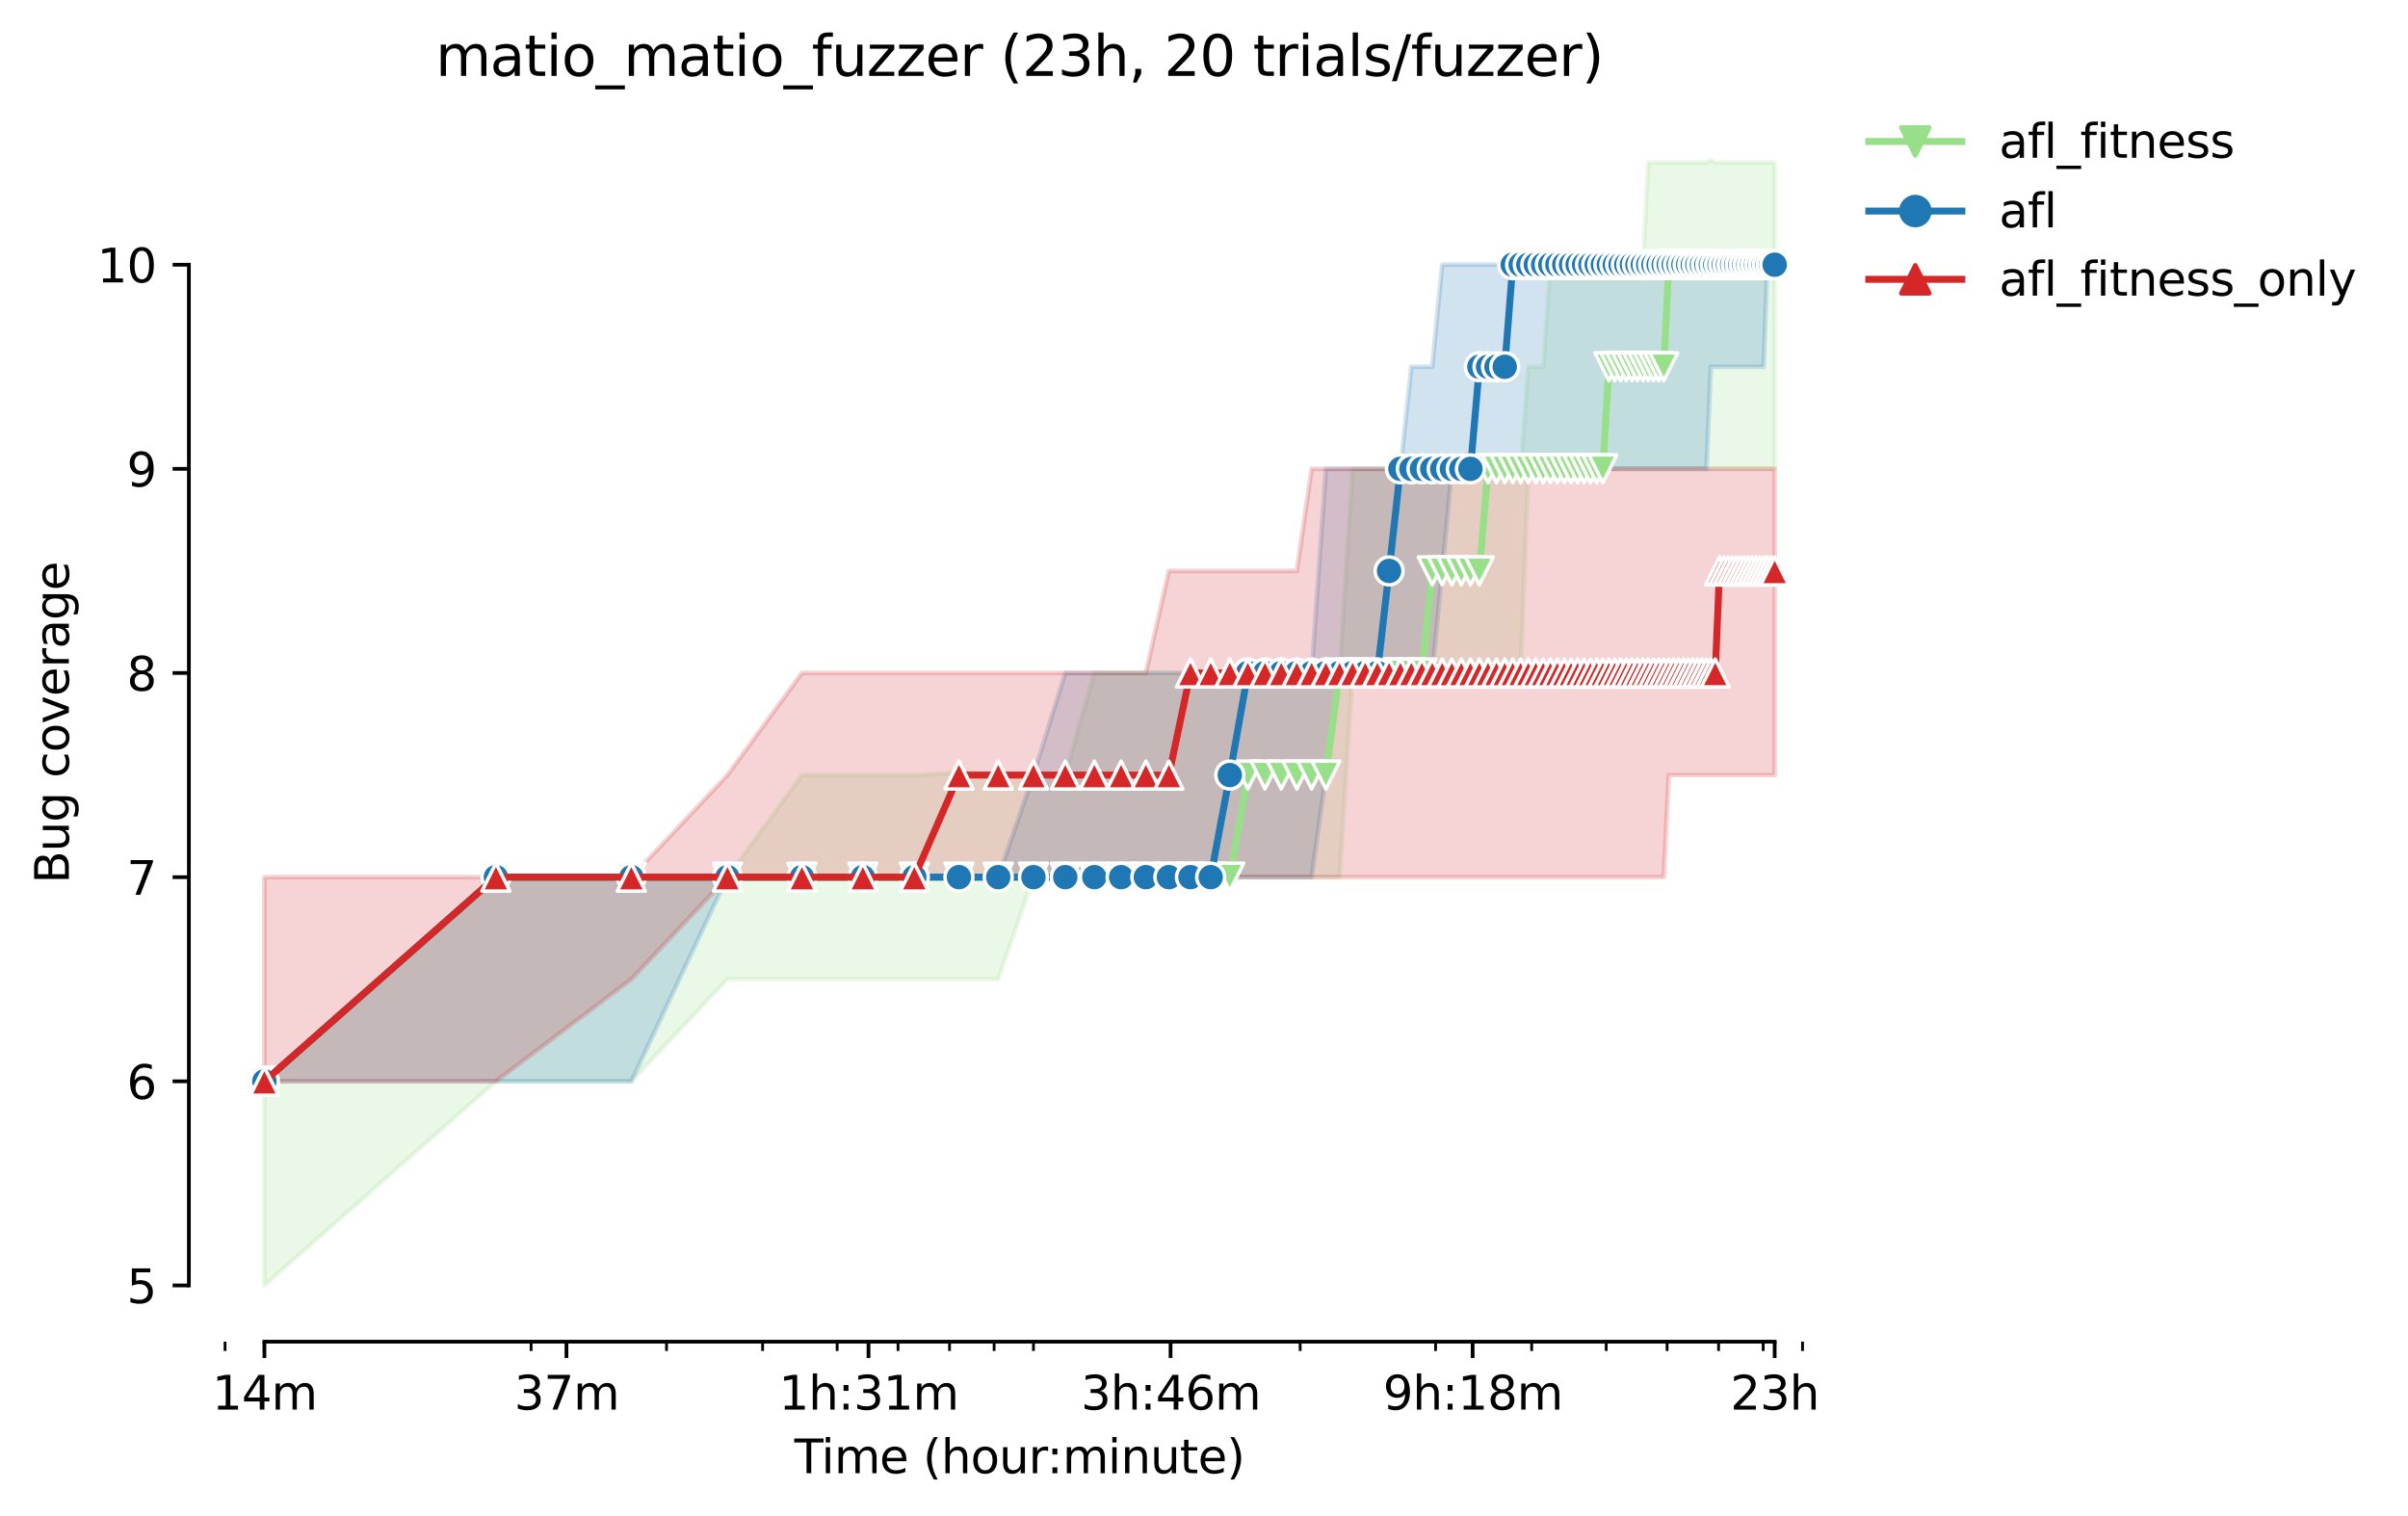 <?xml version="1.0" encoding="utf-8" standalone="no"?>
<!DOCTYPE svg PUBLIC "-//W3C//DTD SVG 1.1//EN"
  "http://www.w3.org/Graphics/SVG/1.1/DTD/svg11.dtd">
<svg height="325.986pt" version="1.1" viewBox="0 0 517.631 325.986" width="517.631pt" xmlns="http://www.w3.org/2000/svg" xmlns:xlink="http://www.w3.org/1999/xlink">
 <defs>
  <style type="text/css">*{stroke-linecap:butt;stroke-linejoin:round;}</style>
 </defs>
 <g id="figure_1">
  <g id="patch_1">
   <path d="M 0 325.986 
L 517.631 325.986 
L 517.631 0 
L 0 0 
z
" style="fill:#ffffff;"/>
  </g>
  <g id="axes_1">
   <g id="patch_2">
    <path d="M 40.603 288.43 
L 397.723 288.43 
L 397.723 22.318 
L 40.603 22.318 
z
" style="fill:#ffffff;"/>
   </g>
   <g id="PolyCollection_1">
    <defs>
     <path d="M 56.836 -93.538 
L 56.836 -49.652 
L 106.602 -93.538 
L 135.714 -93.538 
L 156.369 -115.481 
L 172.39 -115.481 
L 185.48 -115.481 
L 196.548 -115.481 
L 206.135 -115.481 
L 214.592 -115.481 
L 222.156 -137.424 
L 228.999 -137.424 
L 235.247 -137.424 
L 240.994 -137.424 
L 246.314 -137.424 
L 251.268 -137.424 
L 255.902 -137.424 
L 260.254 -137.424 
L 264.358 -137.424 
L 268.24 -137.424 
L 271.923 -137.424 
L 275.426 -137.424 
L 278.766 -137.424 
L 281.957 -137.424 
L 285.013 -137.424 
L 287.944 -137.424 
L 290.76 -181.309 
L 293.47 -181.309 
L 296.081 -181.309 
L 298.6 -181.309 
L 301.034 -181.309 
L 303.389 -181.309 
L 305.668 -181.309 
L 307.877 -181.309 
L 310.021 -181.309 
L 312.102 -181.309 
L 314.125 -181.309 
L 316.092 -181.309 
L 318.007 -181.309 
L 319.872 -181.309 
L 321.689 -181.309 
L 323.462 -181.309 
L 325.192 -181.309 
L 326.882 -181.309 
L 328.532 -225.195 
L 330.146 -225.195 
L 331.724 -225.195 
L 333.268 -225.195 
L 334.78 -225.195 
L 336.26 -225.195 
L 337.711 -225.195 
L 339.132 -225.195 
L 340.527 -225.195 
L 341.894 -225.195 
L 343.236 -225.195 
L 344.554 -225.195 
L 345.847 -225.195 
L 347.118 -225.195 
L 348.367 -225.195 
L 349.594 -225.195 
L 350.801 -225.195 
L 351.988 -225.195 
L 353.155 -225.195 
L 354.304 -225.195 
L 355.435 -225.195 
L 356.548 -225.195 
L 357.644 -225.195 
L 358.724 -225.195 
L 359.787 -225.195 
L 360.835 -225.195 
L 361.869 -225.195 
L 362.887 -225.195 
L 363.891 -225.195 
L 364.881 -225.195 
L 365.858 -225.195 
L 366.822 -225.195 
L 367.773 -225.195 
L 368.712 -225.195 
L 369.638 -225.195 
L 370.553 -225.195 
L 371.456 -225.195 
L 372.348 -225.195 
L 373.229 -225.195 
L 374.099 -225.195 
L 374.959 -225.195 
L 375.809 -225.195 
L 376.648 -225.195 
L 377.478 -225.195 
L 378.299 -225.195 
L 379.11 -225.195 
L 379.912 -225.195 
L 380.706 -225.195 
L 381.49 -225.195 
L 381.49 -291.024 
L 381.49 -291.024 
L 380.706 -291.024 
L 379.912 -291.024 
L 379.11 -291.024 
L 378.299 -291.024 
L 377.478 -291.024 
L 376.648 -291.024 
L 375.809 -291.024 
L 374.959 -291.024 
L 374.099 -291.024 
L 373.229 -291.024 
L 372.348 -291.024 
L 371.456 -291.024 
L 370.553 -291.024 
L 369.638 -291.024 
L 368.712 -291.024 
L 367.773 -291.572 
L 366.822 -291.024 
L 365.858 -291.024 
L 364.881 -291.024 
L 363.891 -291.024 
L 362.887 -291.024 
L 361.869 -291.024 
L 360.835 -291.024 
L 359.787 -291.024 
L 358.724 -291.024 
L 357.644 -291.024 
L 356.548 -291.024 
L 355.435 -291.024 
L 354.304 -291.024 
L 353.155 -269.081 
L 351.988 -269.081 
L 350.801 -269.081 
L 349.594 -269.081 
L 348.367 -269.081 
L 347.118 -269.081 
L 345.847 -269.081 
L 344.554 -269.081 
L 343.236 -269.081 
L 341.894 -269.081 
L 340.527 -269.081 
L 339.132 -269.081 
L 337.711 -269.081 
L 336.26 -269.081 
L 334.78 -269.081 
L 333.268 -269.081 
L 331.724 -247.138 
L 330.146 -247.138 
L 328.532 -247.138 
L 326.882 -225.195 
L 325.192 -225.195 
L 323.462 -225.195 
L 321.689 -225.195 
L 319.872 -225.195 
L 318.007 -225.195 
L 316.092 -225.195 
L 314.125 -225.195 
L 312.102 -225.195 
L 310.021 -225.195 
L 307.877 -225.195 
L 305.668 -225.195 
L 303.389 -225.195 
L 301.034 -225.195 
L 298.6 -225.195 
L 296.081 -225.195 
L 293.47 -225.195 
L 290.76 -225.195 
L 287.944 -181.309 
L 285.013 -181.309 
L 281.957 -181.309 
L 278.766 -181.309 
L 275.426 -181.309 
L 271.923 -181.309 
L 268.24 -181.309 
L 264.358 -181.309 
L 260.254 -181.309 
L 255.902 -181.309 
L 251.268 -181.309 
L 246.314 -181.309 
L 240.994 -181.309 
L 235.247 -181.309 
L 228.999 -159.367 
L 222.156 -159.367 
L 214.592 -159.367 
L 206.135 -159.915 
L 196.548 -159.367 
L 185.48 -159.367 
L 172.39 -159.367 
L 156.369 -137.424 
L 135.714 -137.424 
L 106.602 -137.424 
L 56.836 -93.538 
z
" id="me286eef6ca" style="stroke:#98df8a;stroke-opacity:0.2;"/>
    </defs>
    <g clip-path="url(#p1a7c43cc70)">
     <use style="fill:#98df8a;fill-opacity:0.2;stroke:#98df8a;stroke-opacity:0.2;" x="0" xlink:href="#me286eef6ca" y="325.986"/>
    </g>
   </g>
   <g id="PolyCollection_2">
    <defs>
     <path d="M 56.836 -93.538 
L 56.836 -93.538 
L 106.602 -93.538 
L 135.714 -93.538 
L 156.369 -137.424 
L 172.39 -137.424 
L 185.48 -137.424 
L 196.548 -137.424 
L 206.135 -137.424 
L 214.592 -137.424 
L 222.156 -137.424 
L 228.999 -137.424 
L 235.247 -137.424 
L 240.994 -137.424 
L 246.314 -137.424 
L 251.268 -137.424 
L 255.902 -137.424 
L 260.254 -137.424 
L 264.358 -137.424 
L 268.24 -137.424 
L 271.923 -137.424 
L 275.426 -137.424 
L 278.766 -137.424 
L 281.957 -137.424 
L 285.013 -159.367 
L 287.944 -181.309 
L 290.76 -181.309 
L 293.47 -181.309 
L 296.081 -181.309 
L 298.6 -181.309 
L 301.034 -181.309 
L 303.389 -181.309 
L 305.668 -181.309 
L 307.877 -181.309 
L 310.021 -203.252 
L 312.102 -225.195 
L 314.125 -225.195 
L 316.092 -225.195 
L 318.007 -225.195 
L 319.872 -225.195 
L 321.689 -225.195 
L 323.462 -225.195 
L 325.192 -225.195 
L 326.882 -225.195 
L 328.532 -225.195 
L 330.146 -225.195 
L 331.724 -225.195 
L 333.268 -225.195 
L 334.78 -225.195 
L 336.26 -225.195 
L 337.711 -225.195 
L 339.132 -225.195 
L 340.527 -225.195 
L 341.894 -225.195 
L 343.236 -225.195 
L 344.554 -225.195 
L 345.847 -225.195 
L 347.118 -225.195 
L 348.367 -225.195 
L 349.594 -225.195 
L 350.801 -225.195 
L 351.988 -225.195 
L 353.155 -225.195 
L 354.304 -225.195 
L 355.435 -225.195 
L 356.548 -225.195 
L 357.644 -225.195 
L 358.724 -225.195 
L 359.787 -225.195 
L 360.835 -225.195 
L 361.869 -225.195 
L 362.887 -225.195 
L 363.891 -225.195 
L 364.881 -225.195 
L 365.858 -225.195 
L 366.822 -225.195 
L 367.773 -247.138 
L 368.712 -247.138 
L 369.638 -247.138 
L 370.553 -247.138 
L 371.456 -247.138 
L 372.348 -247.138 
L 373.229 -247.138 
L 374.099 -247.138 
L 374.959 -247.138 
L 375.809 -247.138 
L 376.648 -247.138 
L 377.478 -247.138 
L 378.299 -247.138 
L 379.11 -247.138 
L 379.912 -269.081 
L 380.706 -269.081 
L 381.49 -269.081 
L 381.49 -269.081 
L 381.49 -269.081 
L 380.706 -269.081 
L 379.912 -269.081 
L 379.11 -269.081 
L 378.299 -269.081 
L 377.478 -269.081 
L 376.648 -269.081 
L 375.809 -269.081 
L 374.959 -269.081 
L 374.099 -269.081 
L 373.229 -269.081 
L 372.348 -269.081 
L 371.456 -269.081 
L 370.553 -269.081 
L 369.638 -269.081 
L 368.712 -269.081 
L 367.773 -269.081 
L 366.822 -269.081 
L 365.858 -269.081 
L 364.881 -269.081 
L 363.891 -269.081 
L 362.887 -269.081 
L 361.869 -269.081 
L 360.835 -269.081 
L 359.787 -269.081 
L 358.724 -269.081 
L 357.644 -269.081 
L 356.548 -269.081 
L 355.435 -269.081 
L 354.304 -269.081 
L 353.155 -269.081 
L 351.988 -269.081 
L 350.801 -269.081 
L 349.594 -269.081 
L 348.367 -269.081 
L 347.118 -269.081 
L 345.847 -269.081 
L 344.554 -269.081 
L 343.236 -269.081 
L 341.894 -269.081 
L 340.527 -269.081 
L 339.132 -269.081 
L 337.711 -269.081 
L 336.26 -269.081 
L 334.78 -269.081 
L 333.268 -269.081 
L 331.724 -269.081 
L 330.146 -269.081 
L 328.532 -269.081 
L 326.882 -269.081 
L 325.192 -269.081 
L 323.462 -269.081 
L 321.689 -269.081 
L 319.872 -269.081 
L 318.007 -269.081 
L 316.092 -269.081 
L 314.125 -269.081 
L 312.102 -269.081 
L 310.021 -269.081 
L 307.877 -247.138 
L 305.668 -247.138 
L 303.389 -247.138 
L 301.034 -225.195 
L 298.6 -225.195 
L 296.081 -225.195 
L 293.47 -225.195 
L 290.76 -225.195 
L 287.944 -225.195 
L 285.013 -225.195 
L 281.957 -181.309 
L 278.766 -181.309 
L 275.426 -181.309 
L 271.923 -181.309 
L 268.24 -181.309 
L 264.358 -181.309 
L 260.254 -181.309 
L 255.902 -181.309 
L 251.268 -181.309 
L 246.314 -181.309 
L 240.994 -181.309 
L 235.247 -181.309 
L 228.999 -181.309 
L 222.156 -159.367 
L 214.592 -137.424 
L 206.135 -137.424 
L 196.548 -137.424 
L 185.48 -137.424 
L 172.39 -137.424 
L 156.369 -137.424 
L 135.714 -137.424 
L 106.602 -137.424 
L 56.836 -93.538 
z
" id="md6adbe1353" style="stroke:#1f77b4;stroke-opacity:0.2;"/>
    </defs>
    <g clip-path="url(#p1a7c43cc70)">
     <use style="fill:#1f77b4;fill-opacity:0.2;stroke:#1f77b4;stroke-opacity:0.2;" x="0" xlink:href="#md6adbe1353" y="325.986"/>
    </g>
   </g>
   <g id="PolyCollection_3">
    <defs>
     <path d="M 56.836 -137.424 
L 56.836 -93.538 
L 106.602 -93.538 
L 135.714 -115.481 
L 156.369 -137.424 
L 172.39 -137.424 
L 185.48 -137.424 
L 196.548 -137.424 
L 206.135 -137.424 
L 214.592 -137.424 
L 222.156 -137.424 
L 228.999 -137.424 
L 235.247 -137.424 
L 240.994 -137.424 
L 246.314 -137.424 
L 251.268 -137.424 
L 255.902 -137.424 
L 260.254 -137.424 
L 264.358 -137.424 
L 268.24 -137.424 
L 271.923 -137.424 
L 275.426 -137.424 
L 278.766 -137.424 
L 281.957 -137.424 
L 285.013 -137.424 
L 287.944 -137.424 
L 290.76 -137.424 
L 293.47 -137.424 
L 296.081 -137.424 
L 298.6 -137.424 
L 301.034 -137.424 
L 303.389 -137.424 
L 305.668 -137.424 
L 307.877 -137.424 
L 310.021 -137.424 
L 312.102 -137.424 
L 314.125 -137.424 
L 316.092 -137.424 
L 318.007 -137.424 
L 319.872 -137.424 
L 321.689 -137.424 
L 323.462 -137.424 
L 325.192 -137.424 
L 326.882 -137.424 
L 328.532 -137.424 
L 330.146 -137.424 
L 331.724 -137.424 
L 333.268 -137.424 
L 334.78 -137.424 
L 336.26 -137.424 
L 337.711 -137.424 
L 339.132 -137.424 
L 340.527 -137.424 
L 341.894 -137.424 
L 343.236 -137.424 
L 344.554 -137.424 
L 345.847 -137.424 
L 347.118 -137.424 
L 348.367 -137.424 
L 349.594 -137.424 
L 350.801 -137.424 
L 351.988 -137.424 
L 353.155 -137.424 
L 354.304 -137.424 
L 355.435 -137.424 
L 356.548 -137.424 
L 357.644 -137.424 
L 358.724 -159.367 
L 359.787 -159.367 
L 360.835 -159.367 
L 361.869 -159.367 
L 362.887 -159.367 
L 363.891 -159.367 
L 364.881 -159.367 
L 365.858 -159.367 
L 366.822 -159.367 
L 367.773 -159.367 
L 368.712 -159.367 
L 369.638 -159.367 
L 370.553 -159.367 
L 371.456 -159.367 
L 372.348 -159.367 
L 373.229 -159.367 
L 374.099 -159.367 
L 374.959 -159.367 
L 375.809 -159.367 
L 376.648 -159.367 
L 377.478 -159.367 
L 378.299 -159.367 
L 379.11 -159.367 
L 379.912 -159.367 
L 380.706 -159.367 
L 381.49 -159.367 
L 381.49 -225.195 
L 381.49 -225.195 
L 380.706 -225.195 
L 379.912 -225.195 
L 379.11 -225.195 
L 378.299 -225.195 
L 377.478 -225.195 
L 376.648 -225.195 
L 375.809 -225.195 
L 374.959 -225.195 
L 374.099 -225.195 
L 373.229 -225.195 
L 372.348 -225.195 
L 371.456 -225.195 
L 370.553 -225.195 
L 369.638 -225.195 
L 368.712 -225.195 
L 367.773 -225.195 
L 366.822 -225.195 
L 365.858 -225.195 
L 364.881 -225.195 
L 363.891 -225.195 
L 362.887 -225.195 
L 361.869 -225.195 
L 360.835 -225.195 
L 359.787 -225.195 
L 358.724 -225.195 
L 357.644 -225.195 
L 356.548 -225.195 
L 355.435 -225.195 
L 354.304 -225.195 
L 353.155 -225.195 
L 351.988 -225.195 
L 350.801 -225.195 
L 349.594 -225.195 
L 348.367 -225.195 
L 347.118 -225.195 
L 345.847 -225.195 
L 344.554 -225.195 
L 343.236 -225.195 
L 341.894 -225.195 
L 340.527 -225.195 
L 339.132 -225.195 
L 337.711 -225.195 
L 336.26 -225.195 
L 334.78 -225.195 
L 333.268 -225.195 
L 331.724 -225.195 
L 330.146 -225.195 
L 328.532 -225.195 
L 326.882 -225.195 
L 325.192 -225.195 
L 323.462 -225.195 
L 321.689 -225.195 
L 319.872 -225.195 
L 318.007 -225.195 
L 316.092 -225.195 
L 314.125 -225.195 
L 312.102 -225.195 
L 310.021 -225.195 
L 307.877 -225.195 
L 305.668 -225.195 
L 303.389 -225.195 
L 301.034 -225.195 
L 298.6 -225.195 
L 296.081 -225.195 
L 293.47 -225.195 
L 290.76 -225.195 
L 287.944 -225.195 
L 285.013 -225.195 
L 281.957 -225.195 
L 278.766 -203.252 
L 275.426 -203.252 
L 271.923 -203.252 
L 268.24 -203.252 
L 264.358 -203.252 
L 260.254 -203.252 
L 255.902 -203.252 
L 251.268 -203.252 
L 246.314 -181.309 
L 240.994 -181.309 
L 235.247 -181.309 
L 228.999 -181.309 
L 222.156 -181.309 
L 214.592 -181.309 
L 206.135 -181.309 
L 196.548 -181.309 
L 185.48 -181.309 
L 172.39 -181.309 
L 156.369 -159.367 
L 135.714 -137.424 
L 106.602 -137.424 
L 56.836 -137.424 
z
" id="md3a73da779" style="stroke:#d62728;stroke-opacity:0.2;"/>
    </defs>
    <g clip-path="url(#p1a7c43cc70)">
     <use style="fill:#d62728;fill-opacity:0.2;stroke:#d62728;stroke-opacity:0.2;" x="0" xlink:href="#md3a73da779" y="325.986"/>
    </g>
   </g>
   <g id="matplotlib.axis_1">
    <g id="xtick_1">
     <g id="line2d_1">
      <defs>
       <path d="M 0 0 
L 0 3.5 
" id="md83dd3184d" style="stroke:#000000;stroke-width:0.8;"/>
      </defs>
      <g>
       <use style="stroke:#000000;stroke-width:0.8;" x="56.836" xlink:href="#md83dd3184d" y="288.43"/>
      </g>
     </g>
     <g id="text_1">
      <!-- 14m -->
      <g transform="translate(45.603 303.029)scale(0.1 -0.1)">
       <defs>
        <path d="M 794 531 
L 1825 531 
L 1825 4091 
L 703 3866 
L 703 4441 
L 1819 4666 
L 2450 4666 
L 2450 531 
L 3481 531 
L 3481 0 
L 794 0 
L 794 531 
z
" id="DejaVuSans-31" transform="scale(0.016)"/>
        <path d="M 2419 4116 
L 825 1625 
L 2419 1625 
L 2419 4116 
z
M 2253 4666 
L 3047 4666 
L 3047 1625 
L 3713 1625 
L 3713 1100 
L 3047 1100 
L 3047 0 
L 2419 0 
L 2419 1100 
L 313 1100 
L 313 1709 
L 2253 4666 
z
" id="DejaVuSans-34" transform="scale(0.016)"/>
        <path d="M 3328 2828 
Q 3544 3216 3844 3400 
Q 4144 3584 4550 3584 
Q 5097 3584 5394 3201 
Q 5691 2819 5691 2113 
L 5691 0 
L 5113 0 
L 5113 2094 
Q 5113 2597 4934 2840 
Q 4756 3084 4391 3084 
Q 3944 3084 3684 2787 
Q 3425 2491 3425 1978 
L 3425 0 
L 2847 0 
L 2847 2094 
Q 2847 2600 2669 2842 
Q 2491 3084 2119 3084 
Q 1678 3084 1418 2786 
Q 1159 2488 1159 1978 
L 1159 0 
L 581 0 
L 581 3500 
L 1159 3500 
L 1159 2956 
Q 1356 3278 1631 3431 
Q 1906 3584 2284 3584 
Q 2666 3584 2933 3390 
Q 3200 3197 3328 2828 
z
" id="DejaVuSans-6d" transform="scale(0.016)"/>
       </defs>
       <use xlink:href="#DejaVuSans-31"/>
       <use x="63.623" xlink:href="#DejaVuSans-34"/>
       <use x="127.246" xlink:href="#DejaVuSans-6d"/>
      </g>
     </g>
    </g>
    <g id="xtick_2">
     <g id="line2d_2">
      <g>
       <use style="stroke:#000000;stroke-width:0.8;" x="121.767" xlink:href="#md83dd3184d" y="288.43"/>
      </g>
     </g>
     <g id="text_2">
      <!-- 37m -->
      <g transform="translate(110.534 303.029)scale(0.1 -0.1)">
       <defs>
        <path d="M 2597 2516 
Q 3050 2419 3304 2112 
Q 3559 1806 3559 1356 
Q 3559 666 3084 287 
Q 2609 -91 1734 -91 
Q 1441 -91 1130 -33 
Q 819 25 488 141 
L 488 750 
Q 750 597 1062 519 
Q 1375 441 1716 441 
Q 2309 441 2620 675 
Q 2931 909 2931 1356 
Q 2931 1769 2642 2001 
Q 2353 2234 1838 2234 
L 1294 2234 
L 1294 2753 
L 1863 2753 
Q 2328 2753 2575 2939 
Q 2822 3125 2822 3475 
Q 2822 3834 2567 4026 
Q 2313 4219 1838 4219 
Q 1578 4219 1281 4162 
Q 984 4106 628 3988 
L 628 4550 
Q 988 4650 1302 4700 
Q 1616 4750 1894 4750 
Q 2613 4750 3031 4423 
Q 3450 4097 3450 3541 
Q 3450 3153 3228 2886 
Q 3006 2619 2597 2516 
z
" id="DejaVuSans-33" transform="scale(0.016)"/>
        <path d="M 525 4666 
L 3525 4666 
L 3525 4397 
L 1831 0 
L 1172 0 
L 2766 4134 
L 525 4134 
L 525 4666 
z
" id="DejaVuSans-37" transform="scale(0.016)"/>
       </defs>
       <use xlink:href="#DejaVuSans-33"/>
       <use x="63.623" xlink:href="#DejaVuSans-37"/>
       <use x="127.246" xlink:href="#DejaVuSans-6d"/>
      </g>
     </g>
    </g>
    <g id="xtick_3">
     <g id="line2d_3">
      <g>
       <use style="stroke:#000000;stroke-width:0.8;" x="186.698" xlink:href="#md83dd3184d" y="288.43"/>
      </g>
     </g>
     <g id="text_3">
      <!-- 1h:31m -->
      <g transform="translate(167.431 303.029)scale(0.1 -0.1)">
       <defs>
        <path d="M 3513 2113 
L 3513 0 
L 2938 0 
L 2938 2094 
Q 2938 2591 2744 2837 
Q 2550 3084 2163 3084 
Q 1697 3084 1428 2787 
Q 1159 2491 1159 1978 
L 1159 0 
L 581 0 
L 581 4863 
L 1159 4863 
L 1159 2956 
Q 1366 3272 1645 3428 
Q 1925 3584 2291 3584 
Q 2894 3584 3203 3211 
Q 3513 2838 3513 2113 
z
" id="DejaVuSans-68" transform="scale(0.016)"/>
        <path d="M 750 794 
L 1409 794 
L 1409 0 
L 750 0 
L 750 794 
z
M 750 3309 
L 1409 3309 
L 1409 2516 
L 750 2516 
L 750 3309 
z
" id="DejaVuSans-3a" transform="scale(0.016)"/>
       </defs>
       <use xlink:href="#DejaVuSans-31"/>
       <use x="63.623" xlink:href="#DejaVuSans-68"/>
       <use x="127.002" xlink:href="#DejaVuSans-3a"/>
       <use x="160.693" xlink:href="#DejaVuSans-33"/>
       <use x="224.316" xlink:href="#DejaVuSans-31"/>
       <use x="287.939" xlink:href="#DejaVuSans-6d"/>
      </g>
     </g>
    </g>
    <g id="xtick_4">
     <g id="line2d_4">
      <g>
       <use style="stroke:#000000;stroke-width:0.8;" x="251.629" xlink:href="#md83dd3184d" y="288.43"/>
      </g>
     </g>
     <g id="text_4">
      <!-- 3h:46m -->
      <g transform="translate(232.362 303.029)scale(0.1 -0.1)">
       <defs>
        <path d="M 2113 2584 
Q 1688 2584 1439 2293 
Q 1191 2003 1191 1497 
Q 1191 994 1439 701 
Q 1688 409 2113 409 
Q 2538 409 2786 701 
Q 3034 994 3034 1497 
Q 3034 2003 2786 2293 
Q 2538 2584 2113 2584 
z
M 3366 4563 
L 3366 3988 
Q 3128 4100 2886 4159 
Q 2644 4219 2406 4219 
Q 1781 4219 1451 3797 
Q 1122 3375 1075 2522 
Q 1259 2794 1537 2939 
Q 1816 3084 2150 3084 
Q 2853 3084 3261 2657 
Q 3669 2231 3669 1497 
Q 3669 778 3244 343 
Q 2819 -91 2113 -91 
Q 1303 -91 875 529 
Q 447 1150 447 2328 
Q 447 3434 972 4092 
Q 1497 4750 2381 4750 
Q 2619 4750 2861 4703 
Q 3103 4656 3366 4563 
z
" id="DejaVuSans-36" transform="scale(0.016)"/>
       </defs>
       <use xlink:href="#DejaVuSans-33"/>
       <use x="63.623" xlink:href="#DejaVuSans-68"/>
       <use x="127.002" xlink:href="#DejaVuSans-3a"/>
       <use x="160.693" xlink:href="#DejaVuSans-34"/>
       <use x="224.316" xlink:href="#DejaVuSans-36"/>
       <use x="287.939" xlink:href="#DejaVuSans-6d"/>
      </g>
     </g>
    </g>
    <g id="xtick_5">
     <g id="line2d_5">
      <g>
       <use style="stroke:#000000;stroke-width:0.8;" x="316.56" xlink:href="#md83dd3184d" y="288.43"/>
      </g>
     </g>
     <g id="text_5">
      <!-- 9h:18m -->
      <g transform="translate(297.293 303.029)scale(0.1 -0.1)">
       <defs>
        <path d="M 703 97 
L 703 672 
Q 941 559 1184 500 
Q 1428 441 1663 441 
Q 2288 441 2617 861 
Q 2947 1281 2994 2138 
Q 2813 1869 2534 1725 
Q 2256 1581 1919 1581 
Q 1219 1581 811 2004 
Q 403 2428 403 3163 
Q 403 3881 828 4315 
Q 1253 4750 1959 4750 
Q 2769 4750 3195 4129 
Q 3622 3509 3622 2328 
Q 3622 1225 3098 567 
Q 2575 -91 1691 -91 
Q 1453 -91 1209 -44 
Q 966 3 703 97 
z
M 1959 2075 
Q 2384 2075 2632 2365 
Q 2881 2656 2881 3163 
Q 2881 3666 2632 3958 
Q 2384 4250 1959 4250 
Q 1534 4250 1286 3958 
Q 1038 3666 1038 3163 
Q 1038 2656 1286 2365 
Q 1534 2075 1959 2075 
z
" id="DejaVuSans-39" transform="scale(0.016)"/>
        <path d="M 2034 2216 
Q 1584 2216 1326 1975 
Q 1069 1734 1069 1313 
Q 1069 891 1326 650 
Q 1584 409 2034 409 
Q 2484 409 2743 651 
Q 3003 894 3003 1313 
Q 3003 1734 2745 1975 
Q 2488 2216 2034 2216 
z
M 1403 2484 
Q 997 2584 770 2862 
Q 544 3141 544 3541 
Q 544 4100 942 4425 
Q 1341 4750 2034 4750 
Q 2731 4750 3128 4425 
Q 3525 4100 3525 3541 
Q 3525 3141 3298 2862 
Q 3072 2584 2669 2484 
Q 3125 2378 3379 2068 
Q 3634 1759 3634 1313 
Q 3634 634 3220 271 
Q 2806 -91 2034 -91 
Q 1263 -91 848 271 
Q 434 634 434 1313 
Q 434 1759 690 2068 
Q 947 2378 1403 2484 
z
M 1172 3481 
Q 1172 3119 1398 2916 
Q 1625 2713 2034 2713 
Q 2441 2713 2670 2916 
Q 2900 3119 2900 3481 
Q 2900 3844 2670 4047 
Q 2441 4250 2034 4250 
Q 1625 4250 1398 4047 
Q 1172 3844 1172 3481 
z
" id="DejaVuSans-38" transform="scale(0.016)"/>
       </defs>
       <use xlink:href="#DejaVuSans-39"/>
       <use x="63.623" xlink:href="#DejaVuSans-68"/>
       <use x="127.002" xlink:href="#DejaVuSans-3a"/>
       <use x="160.693" xlink:href="#DejaVuSans-31"/>
       <use x="224.316" xlink:href="#DejaVuSans-38"/>
       <use x="287.939" xlink:href="#DejaVuSans-6d"/>
      </g>
     </g>
    </g>
    <g id="xtick_6">
     <g id="line2d_6">
      <g>
       <use style="stroke:#000000;stroke-width:0.8;" x="381.491" xlink:href="#md83dd3184d" y="288.43"/>
      </g>
     </g>
     <g id="text_6">
      <!-- 23h -->
      <g transform="translate(371.96 303.029)scale(0.1 -0.1)">
       <defs>
        <path d="M 1228 531 
L 3431 531 
L 3431 0 
L 469 0 
L 469 531 
Q 828 903 1448 1529 
Q 2069 2156 2228 2338 
Q 2531 2678 2651 2914 
Q 2772 3150 2772 3378 
Q 2772 3750 2511 3984 
Q 2250 4219 1831 4219 
Q 1534 4219 1204 4116 
Q 875 4013 500 3803 
L 500 4441 
Q 881 4594 1212 4672 
Q 1544 4750 1819 4750 
Q 2544 4750 2975 4387 
Q 3406 4025 3406 3419 
Q 3406 3131 3298 2873 
Q 3191 2616 2906 2266 
Q 2828 2175 2409 1742 
Q 1991 1309 1228 531 
z
" id="DejaVuSans-32" transform="scale(0.016)"/>
       </defs>
       <use xlink:href="#DejaVuSans-32"/>
       <use x="63.623" xlink:href="#DejaVuSans-33"/>
       <use x="127.246" xlink:href="#DejaVuSans-68"/>
      </g>
     </g>
    </g>
    <g id="xtick_7">
     <g id="line2d_7">
      <defs>
       <path d="M 0 0 
L 0 2 
" id="mc35856b485" style="stroke:#000000;stroke-width:0.6;"/>
      </defs>
      <g>
       <use style="stroke:#000000;stroke-width:0.6;" x="48.379" xlink:href="#mc35856b485" y="288.43"/>
      </g>
     </g>
    </g>
    <g id="xtick_8">
     <g id="line2d_8">
      <g>
       <use style="stroke:#000000;stroke-width:0.6;" x="114.167" xlink:href="#mc35856b485" y="288.43"/>
      </g>
     </g>
    </g>
    <g id="xtick_9">
     <g id="line2d_9">
      <g>
       <use style="stroke:#000000;stroke-width:0.6;" x="143.278" xlink:href="#mc35856b485" y="288.43"/>
      </g>
     </g>
    </g>
    <g id="xtick_10">
     <g id="line2d_10">
      <g>
       <use style="stroke:#000000;stroke-width:0.6;" x="163.933" xlink:href="#mc35856b485" y="288.43"/>
      </g>
     </g>
    </g>
    <g id="xtick_11">
     <g id="line2d_11">
      <g>
       <use style="stroke:#000000;stroke-width:0.6;" x="179.955" xlink:href="#mc35856b485" y="288.43"/>
      </g>
     </g>
    </g>
    <g id="xtick_12">
     <g id="line2d_12">
      <g>
       <use style="stroke:#000000;stroke-width:0.6;" x="193.045" xlink:href="#mc35856b485" y="288.43"/>
      </g>
     </g>
    </g>
    <g id="xtick_13">
     <g id="line2d_13">
      <g>
       <use style="stroke:#000000;stroke-width:0.6;" x="204.113" xlink:href="#mc35856b485" y="288.43"/>
      </g>
     </g>
    </g>
    <g id="xtick_14">
     <g id="line2d_14">
      <g>
       <use style="stroke:#000000;stroke-width:0.6;" x="213.7" xlink:href="#mc35856b485" y="288.43"/>
      </g>
     </g>
    </g>
    <g id="xtick_15">
     <g id="line2d_15">
      <g>
       <use style="stroke:#000000;stroke-width:0.6;" x="222.156" xlink:href="#mc35856b485" y="288.43"/>
      </g>
     </g>
    </g>
    <g id="xtick_16">
     <g id="line2d_16">
      <g>
       <use style="stroke:#000000;stroke-width:0.6;" x="279.488" xlink:href="#mc35856b485" y="288.43"/>
      </g>
     </g>
    </g>
    <g id="xtick_17">
     <g id="line2d_17">
      <g>
       <use style="stroke:#000000;stroke-width:0.6;" x="308.599" xlink:href="#mc35856b485" y="288.43"/>
      </g>
     </g>
    </g>
    <g id="xtick_18">
     <g id="line2d_18">
      <g>
       <use style="stroke:#000000;stroke-width:0.6;" x="329.254" xlink:href="#mc35856b485" y="288.43"/>
      </g>
     </g>
    </g>
    <g id="xtick_19">
     <g id="line2d_19">
      <g>
       <use style="stroke:#000000;stroke-width:0.6;" x="345.275" xlink:href="#mc35856b485" y="288.43"/>
      </g>
     </g>
    </g>
    <g id="xtick_20">
     <g id="line2d_20">
      <g>
       <use style="stroke:#000000;stroke-width:0.6;" x="358.366" xlink:href="#mc35856b485" y="288.43"/>
      </g>
     </g>
    </g>
    <g id="xtick_21">
     <g id="line2d_21">
      <g>
       <use style="stroke:#000000;stroke-width:0.6;" x="369.433" xlink:href="#mc35856b485" y="288.43"/>
      </g>
     </g>
    </g>
    <g id="xtick_22">
     <g id="line2d_22">
      <g>
       <use style="stroke:#000000;stroke-width:0.6;" x="379.02" xlink:href="#mc35856b485" y="288.43"/>
      </g>
     </g>
    </g>
    <g id="xtick_23">
     <g id="line2d_23">
      <g>
       <use style="stroke:#000000;stroke-width:0.6;" x="387.477" xlink:href="#mc35856b485" y="288.43"/>
      </g>
     </g>
    </g>
    <g id="text_7">
     <!-- Time (hour:minute) -->
     <g transform="translate(170.756 316.707)scale(0.1 -0.1)">
      <defs>
       <path d="M -19 4666 
L 3928 4666 
L 3928 4134 
L 2272 4134 
L 2272 0 
L 1638 0 
L 1638 4134 
L -19 4134 
L -19 4666 
z
" id="DejaVuSans-54" transform="scale(0.016)"/>
       <path d="M 603 3500 
L 1178 3500 
L 1178 0 
L 603 0 
L 603 3500 
z
M 603 4863 
L 1178 4863 
L 1178 4134 
L 603 4134 
L 603 4863 
z
" id="DejaVuSans-69" transform="scale(0.016)"/>
       <path d="M 3597 1894 
L 3597 1613 
L 953 1613 
Q 991 1019 1311 708 
Q 1631 397 2203 397 
Q 2534 397 2845 478 
Q 3156 559 3463 722 
L 3463 178 
Q 3153 47 2828 -22 
Q 2503 -91 2169 -91 
Q 1331 -91 842 396 
Q 353 884 353 1716 
Q 353 2575 817 3079 
Q 1281 3584 2069 3584 
Q 2775 3584 3186 3129 
Q 3597 2675 3597 1894 
z
M 3022 2063 
Q 3016 2534 2758 2815 
Q 2500 3097 2075 3097 
Q 1594 3097 1305 2825 
Q 1016 2553 972 2059 
L 3022 2063 
z
" id="DejaVuSans-65" transform="scale(0.016)"/>
       <path id="DejaVuSans-20" transform="scale(0.016)"/>
       <path d="M 1984 4856 
Q 1566 4138 1362 3434 
Q 1159 2731 1159 2009 
Q 1159 1288 1364 580 
Q 1569 -128 1984 -844 
L 1484 -844 
Q 1016 -109 783 600 
Q 550 1309 550 2009 
Q 550 2706 781 3412 
Q 1013 4119 1484 4856 
L 1984 4856 
z
" id="DejaVuSans-28" transform="scale(0.016)"/>
       <path d="M 1959 3097 
Q 1497 3097 1228 2736 
Q 959 2375 959 1747 
Q 959 1119 1226 758 
Q 1494 397 1959 397 
Q 2419 397 2687 759 
Q 2956 1122 2956 1747 
Q 2956 2369 2687 2733 
Q 2419 3097 1959 3097 
z
M 1959 3584 
Q 2709 3584 3137 3096 
Q 3566 2609 3566 1747 
Q 3566 888 3137 398 
Q 2709 -91 1959 -91 
Q 1206 -91 779 398 
Q 353 888 353 1747 
Q 353 2609 779 3096 
Q 1206 3584 1959 3584 
z
" id="DejaVuSans-6f" transform="scale(0.016)"/>
       <path d="M 544 1381 
L 544 3500 
L 1119 3500 
L 1119 1403 
Q 1119 906 1312 657 
Q 1506 409 1894 409 
Q 2359 409 2629 706 
Q 2900 1003 2900 1516 
L 2900 3500 
L 3475 3500 
L 3475 0 
L 2900 0 
L 2900 538 
Q 2691 219 2414 64 
Q 2138 -91 1772 -91 
Q 1169 -91 856 284 
Q 544 659 544 1381 
z
M 1991 3584 
L 1991 3584 
z
" id="DejaVuSans-75" transform="scale(0.016)"/>
       <path d="M 2631 2963 
Q 2534 3019 2420 3045 
Q 2306 3072 2169 3072 
Q 1681 3072 1420 2755 
Q 1159 2438 1159 1844 
L 1159 0 
L 581 0 
L 581 3500 
L 1159 3500 
L 1159 2956 
Q 1341 3275 1631 3429 
Q 1922 3584 2338 3584 
Q 2397 3584 2469 3576 
Q 2541 3569 2628 3553 
L 2631 2963 
z
" id="DejaVuSans-72" transform="scale(0.016)"/>
       <path d="M 3513 2113 
L 3513 0 
L 2938 0 
L 2938 2094 
Q 2938 2591 2744 2837 
Q 2550 3084 2163 3084 
Q 1697 3084 1428 2787 
Q 1159 2491 1159 1978 
L 1159 0 
L 581 0 
L 581 3500 
L 1159 3500 
L 1159 2956 
Q 1366 3272 1645 3428 
Q 1925 3584 2291 3584 
Q 2894 3584 3203 3211 
Q 3513 2838 3513 2113 
z
" id="DejaVuSans-6e" transform="scale(0.016)"/>
       <path d="M 1172 4494 
L 1172 3500 
L 2356 3500 
L 2356 3053 
L 1172 3053 
L 1172 1153 
Q 1172 725 1289 603 
Q 1406 481 1766 481 
L 2356 481 
L 2356 0 
L 1766 0 
Q 1100 0 847 248 
Q 594 497 594 1153 
L 594 3053 
L 172 3053 
L 172 3500 
L 594 3500 
L 594 4494 
L 1172 4494 
z
" id="DejaVuSans-74" transform="scale(0.016)"/>
       <path d="M 513 4856 
L 1013 4856 
Q 1481 4119 1714 3412 
Q 1947 2706 1947 2009 
Q 1947 1309 1714 600 
Q 1481 -109 1013 -844 
L 513 -844 
Q 928 -128 1133 580 
Q 1338 1288 1338 2009 
Q 1338 2731 1133 3434 
Q 928 4138 513 4856 
z
" id="DejaVuSans-29" transform="scale(0.016)"/>
      </defs>
      <use xlink:href="#DejaVuSans-54"/>
      <use x="57.959" xlink:href="#DejaVuSans-69"/>
      <use x="85.742" xlink:href="#DejaVuSans-6d"/>
      <use x="183.154" xlink:href="#DejaVuSans-65"/>
      <use x="244.678" xlink:href="#DejaVuSans-20"/>
      <use x="276.465" xlink:href="#DejaVuSans-28"/>
      <use x="315.479" xlink:href="#DejaVuSans-68"/>
      <use x="378.857" xlink:href="#DejaVuSans-6f"/>
      <use x="440.039" xlink:href="#DejaVuSans-75"/>
      <use x="503.418" xlink:href="#DejaVuSans-72"/>
      <use x="542.781" xlink:href="#DejaVuSans-3a"/>
      <use x="576.473" xlink:href="#DejaVuSans-6d"/>
      <use x="673.885" xlink:href="#DejaVuSans-69"/>
      <use x="701.668" xlink:href="#DejaVuSans-6e"/>
      <use x="765.047" xlink:href="#DejaVuSans-75"/>
      <use x="828.426" xlink:href="#DejaVuSans-74"/>
      <use x="867.635" xlink:href="#DejaVuSans-65"/>
      <use x="929.158" xlink:href="#DejaVuSans-29"/>
     </g>
    </g>
   </g>
   <g id="matplotlib.axis_2">
    <g id="ytick_1">
     <g id="line2d_24">
      <defs>
       <path d="M 0 0 
L -3.5 0 
" id="m0101374e09" style="stroke:#000000;stroke-width:0.8;"/>
      </defs>
      <g>
       <use style="stroke:#000000;stroke-width:0.8;" x="40.603" xlink:href="#m0101374e09" y="276.334"/>
      </g>
     </g>
     <g id="text_8">
      <!-- 5 -->
      <g transform="translate(27.241 280.133)scale(0.1 -0.1)">
       <defs>
        <path d="M 691 4666 
L 3169 4666 
L 3169 4134 
L 1269 4134 
L 1269 2991 
Q 1406 3038 1543 3061 
Q 1681 3084 1819 3084 
Q 2600 3084 3056 2656 
Q 3513 2228 3513 1497 
Q 3513 744 3044 326 
Q 2575 -91 1722 -91 
Q 1428 -91 1123 -41 
Q 819 9 494 109 
L 494 744 
Q 775 591 1075 516 
Q 1375 441 1709 441 
Q 2250 441 2565 725 
Q 2881 1009 2881 1497 
Q 2881 1984 2565 2268 
Q 2250 2553 1709 2553 
Q 1456 2553 1204 2497 
Q 953 2441 691 2322 
L 691 4666 
z
" id="DejaVuSans-35" transform="scale(0.016)"/>
       </defs>
       <use xlink:href="#DejaVuSans-35"/>
      </g>
     </g>
    </g>
    <g id="ytick_2">
     <g id="line2d_25">
      <g>
       <use style="stroke:#000000;stroke-width:0.8;" x="40.603" xlink:href="#m0101374e09" y="232.448"/>
      </g>
     </g>
     <g id="text_9">
      <!-- 6 -->
      <g transform="translate(27.241 236.248)scale(0.1 -0.1)">
       <use xlink:href="#DejaVuSans-36"/>
      </g>
     </g>
    </g>
    <g id="ytick_3">
     <g id="line2d_26">
      <g>
       <use style="stroke:#000000;stroke-width:0.8;" x="40.603" xlink:href="#m0101374e09" y="188.563"/>
      </g>
     </g>
     <g id="text_10">
      <!-- 7 -->
      <g transform="translate(27.241 192.362)scale(0.1 -0.1)">
       <use xlink:href="#DejaVuSans-37"/>
      </g>
     </g>
    </g>
    <g id="ytick_4">
     <g id="line2d_27">
      <g>
       <use style="stroke:#000000;stroke-width:0.8;" x="40.603" xlink:href="#m0101374e09" y="144.677"/>
      </g>
     </g>
     <g id="text_11">
      <!-- 8 -->
      <g transform="translate(27.241 148.476)scale(0.1 -0.1)">
       <use xlink:href="#DejaVuSans-38"/>
      </g>
     </g>
    </g>
    <g id="ytick_5">
     <g id="line2d_28">
      <g>
       <use style="stroke:#000000;stroke-width:0.8;" x="40.603" xlink:href="#m0101374e09" y="100.791"/>
      </g>
     </g>
     <g id="text_12">
      <!-- 9 -->
      <g transform="translate(27.241 104.59)scale(0.1 -0.1)">
       <use xlink:href="#DejaVuSans-39"/>
      </g>
     </g>
    </g>
    <g id="ytick_6">
     <g id="line2d_29">
      <g>
       <use style="stroke:#000000;stroke-width:0.8;" x="40.603" xlink:href="#m0101374e09" y="56.906"/>
      </g>
     </g>
     <g id="text_13">
      <!-- 10 -->
      <g transform="translate(20.878 60.705)scale(0.1 -0.1)">
       <defs>
        <path d="M 2034 4250 
Q 1547 4250 1301 3770 
Q 1056 3291 1056 2328 
Q 1056 1369 1301 889 
Q 1547 409 2034 409 
Q 2525 409 2770 889 
Q 3016 1369 3016 2328 
Q 3016 3291 2770 3770 
Q 2525 4250 2034 4250 
z
M 2034 4750 
Q 2819 4750 3233 4129 
Q 3647 3509 3647 2328 
Q 3647 1150 3233 529 
Q 2819 -91 2034 -91 
Q 1250 -91 836 529 
Q 422 1150 422 2328 
Q 422 3509 836 4129 
Q 1250 4750 2034 4750 
z
" id="DejaVuSans-30" transform="scale(0.016)"/>
       </defs>
       <use xlink:href="#DejaVuSans-31"/>
       <use x="63.623" xlink:href="#DejaVuSans-30"/>
      </g>
     </g>
    </g>
    <g id="text_14">
     <!-- Bug coverage -->
     <g transform="translate(14.798 189.951)rotate(-90)scale(0.1 -0.1)">
      <defs>
       <path d="M 1259 2228 
L 1259 519 
L 2272 519 
Q 2781 519 3026 730 
Q 3272 941 3272 1375 
Q 3272 1813 3026 2020 
Q 2781 2228 2272 2228 
L 1259 2228 
z
M 1259 4147 
L 1259 2741 
L 2194 2741 
Q 2656 2741 2882 2914 
Q 3109 3088 3109 3444 
Q 3109 3797 2882 3972 
Q 2656 4147 2194 4147 
L 1259 4147 
z
M 628 4666 
L 2241 4666 
Q 2963 4666 3353 4366 
Q 3744 4066 3744 3513 
Q 3744 3084 3544 2831 
Q 3344 2578 2956 2516 
Q 3422 2416 3680 2098 
Q 3938 1781 3938 1306 
Q 3938 681 3513 340 
Q 3088 0 2303 0 
L 628 0 
L 628 4666 
z
" id="DejaVuSans-42" transform="scale(0.016)"/>
       <path d="M 2906 1791 
Q 2906 2416 2648 2759 
Q 2391 3103 1925 3103 
Q 1463 3103 1205 2759 
Q 947 2416 947 1791 
Q 947 1169 1205 825 
Q 1463 481 1925 481 
Q 2391 481 2648 825 
Q 2906 1169 2906 1791 
z
M 3481 434 
Q 3481 -459 3084 -895 
Q 2688 -1331 1869 -1331 
Q 1566 -1331 1297 -1286 
Q 1028 -1241 775 -1147 
L 775 -588 
Q 1028 -725 1275 -790 
Q 1522 -856 1778 -856 
Q 2344 -856 2625 -561 
Q 2906 -266 2906 331 
L 2906 616 
Q 2728 306 2450 153 
Q 2172 0 1784 0 
Q 1141 0 747 490 
Q 353 981 353 1791 
Q 353 2603 747 3093 
Q 1141 3584 1784 3584 
Q 2172 3584 2450 3431 
Q 2728 3278 2906 2969 
L 2906 3500 
L 3481 3500 
L 3481 434 
z
" id="DejaVuSans-67" transform="scale(0.016)"/>
       <path d="M 3122 3366 
L 3122 2828 
Q 2878 2963 2633 3030 
Q 2388 3097 2138 3097 
Q 1578 3097 1268 2742 
Q 959 2388 959 1747 
Q 959 1106 1268 751 
Q 1578 397 2138 397 
Q 2388 397 2633 464 
Q 2878 531 3122 666 
L 3122 134 
Q 2881 22 2623 -34 
Q 2366 -91 2075 -91 
Q 1284 -91 818 406 
Q 353 903 353 1747 
Q 353 2603 823 3093 
Q 1294 3584 2113 3584 
Q 2378 3584 2631 3529 
Q 2884 3475 3122 3366 
z
" id="DejaVuSans-63" transform="scale(0.016)"/>
       <path d="M 191 3500 
L 800 3500 
L 1894 563 
L 2988 3500 
L 3597 3500 
L 2284 0 
L 1503 0 
L 191 3500 
z
" id="DejaVuSans-76" transform="scale(0.016)"/>
       <path d="M 2194 1759 
Q 1497 1759 1228 1600 
Q 959 1441 959 1056 
Q 959 750 1161 570 
Q 1363 391 1709 391 
Q 2188 391 2477 730 
Q 2766 1069 2766 1631 
L 2766 1759 
L 2194 1759 
z
M 3341 1997 
L 3341 0 
L 2766 0 
L 2766 531 
Q 2569 213 2275 61 
Q 1981 -91 1556 -91 
Q 1019 -91 701 211 
Q 384 513 384 1019 
Q 384 1609 779 1909 
Q 1175 2209 1959 2209 
L 2766 2209 
L 2766 2266 
Q 2766 2663 2505 2880 
Q 2244 3097 1772 3097 
Q 1472 3097 1187 3025 
Q 903 2953 641 2809 
L 641 3341 
Q 956 3463 1253 3523 
Q 1550 3584 1831 3584 
Q 2591 3584 2966 3190 
Q 3341 2797 3341 1997 
z
" id="DejaVuSans-61" transform="scale(0.016)"/>
      </defs>
      <use xlink:href="#DejaVuSans-42"/>
      <use x="68.604" xlink:href="#DejaVuSans-75"/>
      <use x="131.982" xlink:href="#DejaVuSans-67"/>
      <use x="195.459" xlink:href="#DejaVuSans-20"/>
      <use x="227.246" xlink:href="#DejaVuSans-63"/>
      <use x="282.227" xlink:href="#DejaVuSans-6f"/>
      <use x="343.408" xlink:href="#DejaVuSans-76"/>
      <use x="402.588" xlink:href="#DejaVuSans-65"/>
      <use x="464.111" xlink:href="#DejaVuSans-72"/>
      <use x="505.225" xlink:href="#DejaVuSans-61"/>
      <use x="566.504" xlink:href="#DejaVuSans-67"/>
      <use x="629.98" xlink:href="#DejaVuSans-65"/>
     </g>
    </g>
   </g>
   <g id="line2d_30">
    <path clip-path="url(#p1a7c43cc70)" d="M 56.836 232.448 
L 106.602 188.563 
L 135.714 188.563 
L 156.369 188.563 
L 172.39 188.563 
L 185.48 188.563 
L 196.548 188.563 
L 206.135 188.563 
L 214.592 188.563 
L 222.156 188.563 
L 228.999 188.563 
L 235.247 188.563 
L 240.994 188.563 
L 246.314 188.563 
L 251.268 188.563 
L 255.902 188.563 
L 260.254 188.563 
L 264.358 188.563 
L 268.24 166.62 
L 271.923 166.62 
L 275.426 166.62 
L 278.766 166.62 
L 281.957 166.62 
L 285.013 166.62 
L 287.944 144.677 
L 290.76 144.677 
L 293.47 144.677 
L 296.081 144.677 
L 298.6 144.677 
L 301.034 144.677 
L 303.389 144.677 
L 305.668 144.677 
L 307.877 122.734 
L 310.021 122.734 
L 312.102 122.734 
L 314.125 122.734 
L 316.092 122.734 
L 318.007 122.734 
L 319.872 100.791 
L 321.689 100.791 
L 323.462 100.791 
L 325.192 100.791 
L 326.882 100.791 
L 328.532 100.791 
L 330.146 100.791 
L 331.724 100.791 
L 333.268 100.791 
L 334.78 100.791 
L 336.26 100.791 
L 337.711 100.791 
L 339.132 100.791 
L 340.527 100.791 
L 341.894 100.791 
L 343.236 100.791 
L 344.554 100.791 
L 345.847 78.848 
L 347.118 78.848 
L 348.367 78.848 
L 349.594 78.848 
L 350.801 78.848 
L 351.988 78.848 
L 353.155 78.848 
L 354.304 78.848 
L 355.435 78.848 
L 356.548 78.848 
L 357.644 78.848 
L 358.724 56.906 
L 359.787 56.906 
L 360.835 56.906 
L 361.869 56.906 
L 362.887 56.906 
L 363.891 56.906 
L 364.881 56.906 
L 365.858 56.906 
L 366.822 56.906 
L 367.773 56.906 
L 368.712 56.906 
L 369.638 56.906 
L 370.553 56.906 
L 371.456 56.906 
L 372.348 56.906 
L 373.229 56.906 
L 374.099 56.906 
L 374.959 56.906 
L 375.809 56.906 
L 376.648 56.906 
L 377.478 56.906 
L 378.299 56.906 
L 379.11 56.906 
L 379.912 56.906 
L 380.706 56.906 
L 381.49 56.906 
" style="fill:none;stroke:#98df8a;stroke-linecap:square;stroke-width:1.5;"/>
    <defs>
     <path d="M -0 3 
L 3 -3 
L -3 -3 
z
" id="mba26d1e9c9" style="stroke:#ffffff;stroke-linejoin:miter;stroke-width:0.75;"/>
    </defs>
    <g clip-path="url(#p1a7c43cc70)">
     <use style="fill:#98df8a;stroke:#ffffff;stroke-linejoin:miter;stroke-width:0.75;" x="56.836" xlink:href="#mba26d1e9c9" y="232.448"/>
     <use style="fill:#98df8a;stroke:#ffffff;stroke-linejoin:miter;stroke-width:0.75;" x="106.602" xlink:href="#mba26d1e9c9" y="188.563"/>
     <use style="fill:#98df8a;stroke:#ffffff;stroke-linejoin:miter;stroke-width:0.75;" x="135.714" xlink:href="#mba26d1e9c9" y="188.563"/>
     <use style="fill:#98df8a;stroke:#ffffff;stroke-linejoin:miter;stroke-width:0.75;" x="156.369" xlink:href="#mba26d1e9c9" y="188.563"/>
     <use style="fill:#98df8a;stroke:#ffffff;stroke-linejoin:miter;stroke-width:0.75;" x="172.39" xlink:href="#mba26d1e9c9" y="188.563"/>
     <use style="fill:#98df8a;stroke:#ffffff;stroke-linejoin:miter;stroke-width:0.75;" x="185.48" xlink:href="#mba26d1e9c9" y="188.563"/>
     <use style="fill:#98df8a;stroke:#ffffff;stroke-linejoin:miter;stroke-width:0.75;" x="196.548" xlink:href="#mba26d1e9c9" y="188.563"/>
     <use style="fill:#98df8a;stroke:#ffffff;stroke-linejoin:miter;stroke-width:0.75;" x="206.135" xlink:href="#mba26d1e9c9" y="188.563"/>
     <use style="fill:#98df8a;stroke:#ffffff;stroke-linejoin:miter;stroke-width:0.75;" x="214.592" xlink:href="#mba26d1e9c9" y="188.563"/>
     <use style="fill:#98df8a;stroke:#ffffff;stroke-linejoin:miter;stroke-width:0.75;" x="222.156" xlink:href="#mba26d1e9c9" y="188.563"/>
     <use style="fill:#98df8a;stroke:#ffffff;stroke-linejoin:miter;stroke-width:0.75;" x="228.999" xlink:href="#mba26d1e9c9" y="188.563"/>
     <use style="fill:#98df8a;stroke:#ffffff;stroke-linejoin:miter;stroke-width:0.75;" x="235.247" xlink:href="#mba26d1e9c9" y="188.563"/>
     <use style="fill:#98df8a;stroke:#ffffff;stroke-linejoin:miter;stroke-width:0.75;" x="240.994" xlink:href="#mba26d1e9c9" y="188.563"/>
     <use style="fill:#98df8a;stroke:#ffffff;stroke-linejoin:miter;stroke-width:0.75;" x="246.314" xlink:href="#mba26d1e9c9" y="188.563"/>
     <use style="fill:#98df8a;stroke:#ffffff;stroke-linejoin:miter;stroke-width:0.75;" x="251.268" xlink:href="#mba26d1e9c9" y="188.563"/>
     <use style="fill:#98df8a;stroke:#ffffff;stroke-linejoin:miter;stroke-width:0.75;" x="255.902" xlink:href="#mba26d1e9c9" y="188.563"/>
     <use style="fill:#98df8a;stroke:#ffffff;stroke-linejoin:miter;stroke-width:0.75;" x="260.254" xlink:href="#mba26d1e9c9" y="188.563"/>
     <use style="fill:#98df8a;stroke:#ffffff;stroke-linejoin:miter;stroke-width:0.75;" x="264.358" xlink:href="#mba26d1e9c9" y="188.563"/>
     <use style="fill:#98df8a;stroke:#ffffff;stroke-linejoin:miter;stroke-width:0.75;" x="268.24" xlink:href="#mba26d1e9c9" y="166.62"/>
     <use style="fill:#98df8a;stroke:#ffffff;stroke-linejoin:miter;stroke-width:0.75;" x="271.923" xlink:href="#mba26d1e9c9" y="166.62"/>
     <use style="fill:#98df8a;stroke:#ffffff;stroke-linejoin:miter;stroke-width:0.75;" x="275.426" xlink:href="#mba26d1e9c9" y="166.62"/>
     <use style="fill:#98df8a;stroke:#ffffff;stroke-linejoin:miter;stroke-width:0.75;" x="278.766" xlink:href="#mba26d1e9c9" y="166.62"/>
     <use style="fill:#98df8a;stroke:#ffffff;stroke-linejoin:miter;stroke-width:0.75;" x="281.957" xlink:href="#mba26d1e9c9" y="166.62"/>
     <use style="fill:#98df8a;stroke:#ffffff;stroke-linejoin:miter;stroke-width:0.75;" x="285.013" xlink:href="#mba26d1e9c9" y="166.62"/>
     <use style="fill:#98df8a;stroke:#ffffff;stroke-linejoin:miter;stroke-width:0.75;" x="287.944" xlink:href="#mba26d1e9c9" y="144.677"/>
     <use style="fill:#98df8a;stroke:#ffffff;stroke-linejoin:miter;stroke-width:0.75;" x="290.76" xlink:href="#mba26d1e9c9" y="144.677"/>
     <use style="fill:#98df8a;stroke:#ffffff;stroke-linejoin:miter;stroke-width:0.75;" x="293.47" xlink:href="#mba26d1e9c9" y="144.677"/>
     <use style="fill:#98df8a;stroke:#ffffff;stroke-linejoin:miter;stroke-width:0.75;" x="296.081" xlink:href="#mba26d1e9c9" y="144.677"/>
     <use style="fill:#98df8a;stroke:#ffffff;stroke-linejoin:miter;stroke-width:0.75;" x="298.6" xlink:href="#mba26d1e9c9" y="144.677"/>
     <use style="fill:#98df8a;stroke:#ffffff;stroke-linejoin:miter;stroke-width:0.75;" x="301.034" xlink:href="#mba26d1e9c9" y="144.677"/>
     <use style="fill:#98df8a;stroke:#ffffff;stroke-linejoin:miter;stroke-width:0.75;" x="303.389" xlink:href="#mba26d1e9c9" y="144.677"/>
     <use style="fill:#98df8a;stroke:#ffffff;stroke-linejoin:miter;stroke-width:0.75;" x="305.668" xlink:href="#mba26d1e9c9" y="144.677"/>
     <use style="fill:#98df8a;stroke:#ffffff;stroke-linejoin:miter;stroke-width:0.75;" x="307.877" xlink:href="#mba26d1e9c9" y="122.734"/>
     <use style="fill:#98df8a;stroke:#ffffff;stroke-linejoin:miter;stroke-width:0.75;" x="310.021" xlink:href="#mba26d1e9c9" y="122.734"/>
     <use style="fill:#98df8a;stroke:#ffffff;stroke-linejoin:miter;stroke-width:0.75;" x="312.102" xlink:href="#mba26d1e9c9" y="122.734"/>
     <use style="fill:#98df8a;stroke:#ffffff;stroke-linejoin:miter;stroke-width:0.75;" x="314.125" xlink:href="#mba26d1e9c9" y="122.734"/>
     <use style="fill:#98df8a;stroke:#ffffff;stroke-linejoin:miter;stroke-width:0.75;" x="316.092" xlink:href="#mba26d1e9c9" y="122.734"/>
     <use style="fill:#98df8a;stroke:#ffffff;stroke-linejoin:miter;stroke-width:0.75;" x="318.007" xlink:href="#mba26d1e9c9" y="122.734"/>
     <use style="fill:#98df8a;stroke:#ffffff;stroke-linejoin:miter;stroke-width:0.75;" x="319.872" xlink:href="#mba26d1e9c9" y="100.791"/>
     <use style="fill:#98df8a;stroke:#ffffff;stroke-linejoin:miter;stroke-width:0.75;" x="321.689" xlink:href="#mba26d1e9c9" y="100.791"/>
     <use style="fill:#98df8a;stroke:#ffffff;stroke-linejoin:miter;stroke-width:0.75;" x="323.462" xlink:href="#mba26d1e9c9" y="100.791"/>
     <use style="fill:#98df8a;stroke:#ffffff;stroke-linejoin:miter;stroke-width:0.75;" x="325.192" xlink:href="#mba26d1e9c9" y="100.791"/>
     <use style="fill:#98df8a;stroke:#ffffff;stroke-linejoin:miter;stroke-width:0.75;" x="326.882" xlink:href="#mba26d1e9c9" y="100.791"/>
     <use style="fill:#98df8a;stroke:#ffffff;stroke-linejoin:miter;stroke-width:0.75;" x="328.532" xlink:href="#mba26d1e9c9" y="100.791"/>
     <use style="fill:#98df8a;stroke:#ffffff;stroke-linejoin:miter;stroke-width:0.75;" x="330.146" xlink:href="#mba26d1e9c9" y="100.791"/>
     <use style="fill:#98df8a;stroke:#ffffff;stroke-linejoin:miter;stroke-width:0.75;" x="331.724" xlink:href="#mba26d1e9c9" y="100.791"/>
     <use style="fill:#98df8a;stroke:#ffffff;stroke-linejoin:miter;stroke-width:0.75;" x="333.268" xlink:href="#mba26d1e9c9" y="100.791"/>
     <use style="fill:#98df8a;stroke:#ffffff;stroke-linejoin:miter;stroke-width:0.75;" x="334.78" xlink:href="#mba26d1e9c9" y="100.791"/>
     <use style="fill:#98df8a;stroke:#ffffff;stroke-linejoin:miter;stroke-width:0.75;" x="336.26" xlink:href="#mba26d1e9c9" y="100.791"/>
     <use style="fill:#98df8a;stroke:#ffffff;stroke-linejoin:miter;stroke-width:0.75;" x="337.711" xlink:href="#mba26d1e9c9" y="100.791"/>
     <use style="fill:#98df8a;stroke:#ffffff;stroke-linejoin:miter;stroke-width:0.75;" x="339.132" xlink:href="#mba26d1e9c9" y="100.791"/>
     <use style="fill:#98df8a;stroke:#ffffff;stroke-linejoin:miter;stroke-width:0.75;" x="340.527" xlink:href="#mba26d1e9c9" y="100.791"/>
     <use style="fill:#98df8a;stroke:#ffffff;stroke-linejoin:miter;stroke-width:0.75;" x="341.894" xlink:href="#mba26d1e9c9" y="100.791"/>
     <use style="fill:#98df8a;stroke:#ffffff;stroke-linejoin:miter;stroke-width:0.75;" x="343.236" xlink:href="#mba26d1e9c9" y="100.791"/>
     <use style="fill:#98df8a;stroke:#ffffff;stroke-linejoin:miter;stroke-width:0.75;" x="344.554" xlink:href="#mba26d1e9c9" y="100.791"/>
     <use style="fill:#98df8a;stroke:#ffffff;stroke-linejoin:miter;stroke-width:0.75;" x="345.847" xlink:href="#mba26d1e9c9" y="78.848"/>
     <use style="fill:#98df8a;stroke:#ffffff;stroke-linejoin:miter;stroke-width:0.75;" x="347.118" xlink:href="#mba26d1e9c9" y="78.848"/>
     <use style="fill:#98df8a;stroke:#ffffff;stroke-linejoin:miter;stroke-width:0.75;" x="348.367" xlink:href="#mba26d1e9c9" y="78.848"/>
     <use style="fill:#98df8a;stroke:#ffffff;stroke-linejoin:miter;stroke-width:0.75;" x="349.594" xlink:href="#mba26d1e9c9" y="78.848"/>
     <use style="fill:#98df8a;stroke:#ffffff;stroke-linejoin:miter;stroke-width:0.75;" x="350.801" xlink:href="#mba26d1e9c9" y="78.848"/>
     <use style="fill:#98df8a;stroke:#ffffff;stroke-linejoin:miter;stroke-width:0.75;" x="351.988" xlink:href="#mba26d1e9c9" y="78.848"/>
     <use style="fill:#98df8a;stroke:#ffffff;stroke-linejoin:miter;stroke-width:0.75;" x="353.155" xlink:href="#mba26d1e9c9" y="78.848"/>
     <use style="fill:#98df8a;stroke:#ffffff;stroke-linejoin:miter;stroke-width:0.75;" x="354.304" xlink:href="#mba26d1e9c9" y="78.848"/>
     <use style="fill:#98df8a;stroke:#ffffff;stroke-linejoin:miter;stroke-width:0.75;" x="355.435" xlink:href="#mba26d1e9c9" y="78.848"/>
     <use style="fill:#98df8a;stroke:#ffffff;stroke-linejoin:miter;stroke-width:0.75;" x="356.548" xlink:href="#mba26d1e9c9" y="78.848"/>
     <use style="fill:#98df8a;stroke:#ffffff;stroke-linejoin:miter;stroke-width:0.75;" x="357.644" xlink:href="#mba26d1e9c9" y="78.848"/>
     <use style="fill:#98df8a;stroke:#ffffff;stroke-linejoin:miter;stroke-width:0.75;" x="358.724" xlink:href="#mba26d1e9c9" y="56.906"/>
     <use style="fill:#98df8a;stroke:#ffffff;stroke-linejoin:miter;stroke-width:0.75;" x="359.787" xlink:href="#mba26d1e9c9" y="56.906"/>
     <use style="fill:#98df8a;stroke:#ffffff;stroke-linejoin:miter;stroke-width:0.75;" x="360.835" xlink:href="#mba26d1e9c9" y="56.906"/>
     <use style="fill:#98df8a;stroke:#ffffff;stroke-linejoin:miter;stroke-width:0.75;" x="361.869" xlink:href="#mba26d1e9c9" y="56.906"/>
     <use style="fill:#98df8a;stroke:#ffffff;stroke-linejoin:miter;stroke-width:0.75;" x="362.887" xlink:href="#mba26d1e9c9" y="56.906"/>
     <use style="fill:#98df8a;stroke:#ffffff;stroke-linejoin:miter;stroke-width:0.75;" x="363.891" xlink:href="#mba26d1e9c9" y="56.906"/>
     <use style="fill:#98df8a;stroke:#ffffff;stroke-linejoin:miter;stroke-width:0.75;" x="364.881" xlink:href="#mba26d1e9c9" y="56.906"/>
     <use style="fill:#98df8a;stroke:#ffffff;stroke-linejoin:miter;stroke-width:0.75;" x="365.858" xlink:href="#mba26d1e9c9" y="56.906"/>
     <use style="fill:#98df8a;stroke:#ffffff;stroke-linejoin:miter;stroke-width:0.75;" x="366.822" xlink:href="#mba26d1e9c9" y="56.906"/>
     <use style="fill:#98df8a;stroke:#ffffff;stroke-linejoin:miter;stroke-width:0.75;" x="367.773" xlink:href="#mba26d1e9c9" y="56.906"/>
     <use style="fill:#98df8a;stroke:#ffffff;stroke-linejoin:miter;stroke-width:0.75;" x="368.712" xlink:href="#mba26d1e9c9" y="56.906"/>
     <use style="fill:#98df8a;stroke:#ffffff;stroke-linejoin:miter;stroke-width:0.75;" x="369.638" xlink:href="#mba26d1e9c9" y="56.906"/>
     <use style="fill:#98df8a;stroke:#ffffff;stroke-linejoin:miter;stroke-width:0.75;" x="370.553" xlink:href="#mba26d1e9c9" y="56.906"/>
     <use style="fill:#98df8a;stroke:#ffffff;stroke-linejoin:miter;stroke-width:0.75;" x="371.456" xlink:href="#mba26d1e9c9" y="56.906"/>
     <use style="fill:#98df8a;stroke:#ffffff;stroke-linejoin:miter;stroke-width:0.75;" x="372.348" xlink:href="#mba26d1e9c9" y="56.906"/>
     <use style="fill:#98df8a;stroke:#ffffff;stroke-linejoin:miter;stroke-width:0.75;" x="373.229" xlink:href="#mba26d1e9c9" y="56.906"/>
     <use style="fill:#98df8a;stroke:#ffffff;stroke-linejoin:miter;stroke-width:0.75;" x="374.099" xlink:href="#mba26d1e9c9" y="56.906"/>
     <use style="fill:#98df8a;stroke:#ffffff;stroke-linejoin:miter;stroke-width:0.75;" x="374.959" xlink:href="#mba26d1e9c9" y="56.906"/>
     <use style="fill:#98df8a;stroke:#ffffff;stroke-linejoin:miter;stroke-width:0.75;" x="375.809" xlink:href="#mba26d1e9c9" y="56.906"/>
     <use style="fill:#98df8a;stroke:#ffffff;stroke-linejoin:miter;stroke-width:0.75;" x="376.648" xlink:href="#mba26d1e9c9" y="56.906"/>
     <use style="fill:#98df8a;stroke:#ffffff;stroke-linejoin:miter;stroke-width:0.75;" x="377.478" xlink:href="#mba26d1e9c9" y="56.906"/>
     <use style="fill:#98df8a;stroke:#ffffff;stroke-linejoin:miter;stroke-width:0.75;" x="378.299" xlink:href="#mba26d1e9c9" y="56.906"/>
     <use style="fill:#98df8a;stroke:#ffffff;stroke-linejoin:miter;stroke-width:0.75;" x="379.11" xlink:href="#mba26d1e9c9" y="56.906"/>
     <use style="fill:#98df8a;stroke:#ffffff;stroke-linejoin:miter;stroke-width:0.75;" x="379.912" xlink:href="#mba26d1e9c9" y="56.906"/>
     <use style="fill:#98df8a;stroke:#ffffff;stroke-linejoin:miter;stroke-width:0.75;" x="380.706" xlink:href="#mba26d1e9c9" y="56.906"/>
     <use style="fill:#98df8a;stroke:#ffffff;stroke-linejoin:miter;stroke-width:0.75;" x="381.49" xlink:href="#mba26d1e9c9" y="56.906"/>
    </g>
   </g>
   <g id="line2d_31">
    <path clip-path="url(#p1a7c43cc70)" d="M 56.836 232.448 
L 106.602 188.563 
L 135.714 188.563 
L 156.369 188.563 
L 172.39 188.563 
L 185.48 188.563 
L 196.548 188.563 
L 206.135 188.563 
L 214.592 188.563 
L 222.156 188.563 
L 228.999 188.563 
L 235.247 188.563 
L 240.994 188.563 
L 246.314 188.563 
L 251.268 188.563 
L 255.902 188.563 
L 260.254 188.563 
L 264.358 166.62 
L 268.24 144.677 
L 271.923 144.677 
L 275.426 144.677 
L 278.766 144.677 
L 281.957 144.677 
L 285.013 144.677 
L 287.944 144.677 
L 290.76 144.677 
L 293.47 144.677 
L 296.081 144.677 
L 298.6 122.734 
L 301.034 100.791 
L 303.389 100.791 
L 305.668 100.791 
L 307.877 100.791 
L 310.021 100.791 
L 312.102 100.791 
L 314.125 100.791 
L 316.092 100.791 
L 318.007 78.848 
L 319.872 78.848 
L 321.689 78.848 
L 323.462 78.848 
L 325.192 56.906 
L 326.882 56.906 
L 328.532 56.906 
L 330.146 56.906 
L 331.724 56.906 
L 333.268 56.906 
L 334.78 56.906 
L 336.26 56.906 
L 337.711 56.906 
L 339.132 56.906 
L 340.527 56.906 
L 341.894 56.906 
L 343.236 56.906 
L 344.554 56.906 
L 345.847 56.906 
L 347.118 56.906 
L 348.367 56.906 
L 349.594 56.906 
L 350.801 56.906 
L 351.988 56.906 
L 353.155 56.906 
L 354.304 56.906 
L 355.435 56.906 
L 356.548 56.906 
L 357.644 56.906 
L 358.724 56.906 
L 359.787 56.906 
L 360.835 56.906 
L 361.869 56.906 
L 362.887 56.906 
L 363.891 56.906 
L 364.881 56.906 
L 365.858 56.906 
L 366.822 56.906 
L 367.773 56.906 
L 368.712 56.906 
L 369.638 56.906 
L 370.553 56.906 
L 371.456 56.906 
L 372.348 56.906 
L 373.229 56.906 
L 374.099 56.906 
L 374.959 56.906 
L 375.809 56.906 
L 376.648 56.906 
L 377.478 56.906 
L 378.299 56.906 
L 379.11 56.906 
L 379.912 56.906 
L 380.706 56.906 
L 381.49 56.906 
" style="fill:none;stroke:#1f77b4;stroke-linecap:square;stroke-width:1.5;"/>
    <defs>
     <path d="M 0 3 
C 0.796 3 1.559 2.684 2.121 2.121 
C 2.684 1.559 3 0.796 3 0 
C 3 -0.796 2.684 -1.559 2.121 -2.121 
C 1.559 -2.684 0.796 -3 0 -3 
C -0.796 -3 -1.559 -2.684 -2.121 -2.121 
C -2.684 -1.559 -3 -0.796 -3 0 
C -3 0.796 -2.684 1.559 -2.121 2.121 
C -1.559 2.684 -0.796 3 0 3 
z
" id="m7b50b5dc95" style="stroke:#ffffff;stroke-width:0.75;"/>
    </defs>
    <g clip-path="url(#p1a7c43cc70)">
     <use style="fill:#1f77b4;stroke:#ffffff;stroke-width:0.75;" x="56.836" xlink:href="#m7b50b5dc95" y="232.448"/>
     <use style="fill:#1f77b4;stroke:#ffffff;stroke-width:0.75;" x="106.602" xlink:href="#m7b50b5dc95" y="188.563"/>
     <use style="fill:#1f77b4;stroke:#ffffff;stroke-width:0.75;" x="135.714" xlink:href="#m7b50b5dc95" y="188.563"/>
     <use style="fill:#1f77b4;stroke:#ffffff;stroke-width:0.75;" x="156.369" xlink:href="#m7b50b5dc95" y="188.563"/>
     <use style="fill:#1f77b4;stroke:#ffffff;stroke-width:0.75;" x="172.39" xlink:href="#m7b50b5dc95" y="188.563"/>
     <use style="fill:#1f77b4;stroke:#ffffff;stroke-width:0.75;" x="185.48" xlink:href="#m7b50b5dc95" y="188.563"/>
     <use style="fill:#1f77b4;stroke:#ffffff;stroke-width:0.75;" x="196.548" xlink:href="#m7b50b5dc95" y="188.563"/>
     <use style="fill:#1f77b4;stroke:#ffffff;stroke-width:0.75;" x="206.135" xlink:href="#m7b50b5dc95" y="188.563"/>
     <use style="fill:#1f77b4;stroke:#ffffff;stroke-width:0.75;" x="214.592" xlink:href="#m7b50b5dc95" y="188.563"/>
     <use style="fill:#1f77b4;stroke:#ffffff;stroke-width:0.75;" x="222.156" xlink:href="#m7b50b5dc95" y="188.563"/>
     <use style="fill:#1f77b4;stroke:#ffffff;stroke-width:0.75;" x="228.999" xlink:href="#m7b50b5dc95" y="188.563"/>
     <use style="fill:#1f77b4;stroke:#ffffff;stroke-width:0.75;" x="235.247" xlink:href="#m7b50b5dc95" y="188.563"/>
     <use style="fill:#1f77b4;stroke:#ffffff;stroke-width:0.75;" x="240.994" xlink:href="#m7b50b5dc95" y="188.563"/>
     <use style="fill:#1f77b4;stroke:#ffffff;stroke-width:0.75;" x="246.314" xlink:href="#m7b50b5dc95" y="188.563"/>
     <use style="fill:#1f77b4;stroke:#ffffff;stroke-width:0.75;" x="251.268" xlink:href="#m7b50b5dc95" y="188.563"/>
     <use style="fill:#1f77b4;stroke:#ffffff;stroke-width:0.75;" x="255.902" xlink:href="#m7b50b5dc95" y="188.563"/>
     <use style="fill:#1f77b4;stroke:#ffffff;stroke-width:0.75;" x="260.254" xlink:href="#m7b50b5dc95" y="188.563"/>
     <use style="fill:#1f77b4;stroke:#ffffff;stroke-width:0.75;" x="264.358" xlink:href="#m7b50b5dc95" y="166.62"/>
     <use style="fill:#1f77b4;stroke:#ffffff;stroke-width:0.75;" x="268.24" xlink:href="#m7b50b5dc95" y="144.677"/>
     <use style="fill:#1f77b4;stroke:#ffffff;stroke-width:0.75;" x="271.923" xlink:href="#m7b50b5dc95" y="144.677"/>
     <use style="fill:#1f77b4;stroke:#ffffff;stroke-width:0.75;" x="275.426" xlink:href="#m7b50b5dc95" y="144.677"/>
     <use style="fill:#1f77b4;stroke:#ffffff;stroke-width:0.75;" x="278.766" xlink:href="#m7b50b5dc95" y="144.677"/>
     <use style="fill:#1f77b4;stroke:#ffffff;stroke-width:0.75;" x="281.957" xlink:href="#m7b50b5dc95" y="144.677"/>
     <use style="fill:#1f77b4;stroke:#ffffff;stroke-width:0.75;" x="285.013" xlink:href="#m7b50b5dc95" y="144.677"/>
     <use style="fill:#1f77b4;stroke:#ffffff;stroke-width:0.75;" x="287.944" xlink:href="#m7b50b5dc95" y="144.677"/>
     <use style="fill:#1f77b4;stroke:#ffffff;stroke-width:0.75;" x="290.76" xlink:href="#m7b50b5dc95" y="144.677"/>
     <use style="fill:#1f77b4;stroke:#ffffff;stroke-width:0.75;" x="293.47" xlink:href="#m7b50b5dc95" y="144.677"/>
     <use style="fill:#1f77b4;stroke:#ffffff;stroke-width:0.75;" x="296.081" xlink:href="#m7b50b5dc95" y="144.677"/>
     <use style="fill:#1f77b4;stroke:#ffffff;stroke-width:0.75;" x="298.6" xlink:href="#m7b50b5dc95" y="122.734"/>
     <use style="fill:#1f77b4;stroke:#ffffff;stroke-width:0.75;" x="301.034" xlink:href="#m7b50b5dc95" y="100.791"/>
     <use style="fill:#1f77b4;stroke:#ffffff;stroke-width:0.75;" x="303.389" xlink:href="#m7b50b5dc95" y="100.791"/>
     <use style="fill:#1f77b4;stroke:#ffffff;stroke-width:0.75;" x="305.668" xlink:href="#m7b50b5dc95" y="100.791"/>
     <use style="fill:#1f77b4;stroke:#ffffff;stroke-width:0.75;" x="307.877" xlink:href="#m7b50b5dc95" y="100.791"/>
     <use style="fill:#1f77b4;stroke:#ffffff;stroke-width:0.75;" x="310.021" xlink:href="#m7b50b5dc95" y="100.791"/>
     <use style="fill:#1f77b4;stroke:#ffffff;stroke-width:0.75;" x="312.102" xlink:href="#m7b50b5dc95" y="100.791"/>
     <use style="fill:#1f77b4;stroke:#ffffff;stroke-width:0.75;" x="314.125" xlink:href="#m7b50b5dc95" y="100.791"/>
     <use style="fill:#1f77b4;stroke:#ffffff;stroke-width:0.75;" x="316.092" xlink:href="#m7b50b5dc95" y="100.791"/>
     <use style="fill:#1f77b4;stroke:#ffffff;stroke-width:0.75;" x="318.007" xlink:href="#m7b50b5dc95" y="78.848"/>
     <use style="fill:#1f77b4;stroke:#ffffff;stroke-width:0.75;" x="319.872" xlink:href="#m7b50b5dc95" y="78.848"/>
     <use style="fill:#1f77b4;stroke:#ffffff;stroke-width:0.75;" x="321.689" xlink:href="#m7b50b5dc95" y="78.848"/>
     <use style="fill:#1f77b4;stroke:#ffffff;stroke-width:0.75;" x="323.462" xlink:href="#m7b50b5dc95" y="78.848"/>
     <use style="fill:#1f77b4;stroke:#ffffff;stroke-width:0.75;" x="325.192" xlink:href="#m7b50b5dc95" y="56.906"/>
     <use style="fill:#1f77b4;stroke:#ffffff;stroke-width:0.75;" x="326.882" xlink:href="#m7b50b5dc95" y="56.906"/>
     <use style="fill:#1f77b4;stroke:#ffffff;stroke-width:0.75;" x="328.532" xlink:href="#m7b50b5dc95" y="56.906"/>
     <use style="fill:#1f77b4;stroke:#ffffff;stroke-width:0.75;" x="330.146" xlink:href="#m7b50b5dc95" y="56.906"/>
     <use style="fill:#1f77b4;stroke:#ffffff;stroke-width:0.75;" x="331.724" xlink:href="#m7b50b5dc95" y="56.906"/>
     <use style="fill:#1f77b4;stroke:#ffffff;stroke-width:0.75;" x="333.268" xlink:href="#m7b50b5dc95" y="56.906"/>
     <use style="fill:#1f77b4;stroke:#ffffff;stroke-width:0.75;" x="334.78" xlink:href="#m7b50b5dc95" y="56.906"/>
     <use style="fill:#1f77b4;stroke:#ffffff;stroke-width:0.75;" x="336.26" xlink:href="#m7b50b5dc95" y="56.906"/>
     <use style="fill:#1f77b4;stroke:#ffffff;stroke-width:0.75;" x="337.711" xlink:href="#m7b50b5dc95" y="56.906"/>
     <use style="fill:#1f77b4;stroke:#ffffff;stroke-width:0.75;" x="339.132" xlink:href="#m7b50b5dc95" y="56.906"/>
     <use style="fill:#1f77b4;stroke:#ffffff;stroke-width:0.75;" x="340.527" xlink:href="#m7b50b5dc95" y="56.906"/>
     <use style="fill:#1f77b4;stroke:#ffffff;stroke-width:0.75;" x="341.894" xlink:href="#m7b50b5dc95" y="56.906"/>
     <use style="fill:#1f77b4;stroke:#ffffff;stroke-width:0.75;" x="343.236" xlink:href="#m7b50b5dc95" y="56.906"/>
     <use style="fill:#1f77b4;stroke:#ffffff;stroke-width:0.75;" x="344.554" xlink:href="#m7b50b5dc95" y="56.906"/>
     <use style="fill:#1f77b4;stroke:#ffffff;stroke-width:0.75;" x="345.847" xlink:href="#m7b50b5dc95" y="56.906"/>
     <use style="fill:#1f77b4;stroke:#ffffff;stroke-width:0.75;" x="347.118" xlink:href="#m7b50b5dc95" y="56.906"/>
     <use style="fill:#1f77b4;stroke:#ffffff;stroke-width:0.75;" x="348.367" xlink:href="#m7b50b5dc95" y="56.906"/>
     <use style="fill:#1f77b4;stroke:#ffffff;stroke-width:0.75;" x="349.594" xlink:href="#m7b50b5dc95" y="56.906"/>
     <use style="fill:#1f77b4;stroke:#ffffff;stroke-width:0.75;" x="350.801" xlink:href="#m7b50b5dc95" y="56.906"/>
     <use style="fill:#1f77b4;stroke:#ffffff;stroke-width:0.75;" x="351.988" xlink:href="#m7b50b5dc95" y="56.906"/>
     <use style="fill:#1f77b4;stroke:#ffffff;stroke-width:0.75;" x="353.155" xlink:href="#m7b50b5dc95" y="56.906"/>
     <use style="fill:#1f77b4;stroke:#ffffff;stroke-width:0.75;" x="354.304" xlink:href="#m7b50b5dc95" y="56.906"/>
     <use style="fill:#1f77b4;stroke:#ffffff;stroke-width:0.75;" x="355.435" xlink:href="#m7b50b5dc95" y="56.906"/>
     <use style="fill:#1f77b4;stroke:#ffffff;stroke-width:0.75;" x="356.548" xlink:href="#m7b50b5dc95" y="56.906"/>
     <use style="fill:#1f77b4;stroke:#ffffff;stroke-width:0.75;" x="357.644" xlink:href="#m7b50b5dc95" y="56.906"/>
     <use style="fill:#1f77b4;stroke:#ffffff;stroke-width:0.75;" x="358.724" xlink:href="#m7b50b5dc95" y="56.906"/>
     <use style="fill:#1f77b4;stroke:#ffffff;stroke-width:0.75;" x="359.787" xlink:href="#m7b50b5dc95" y="56.906"/>
     <use style="fill:#1f77b4;stroke:#ffffff;stroke-width:0.75;" x="360.835" xlink:href="#m7b50b5dc95" y="56.906"/>
     <use style="fill:#1f77b4;stroke:#ffffff;stroke-width:0.75;" x="361.869" xlink:href="#m7b50b5dc95" y="56.906"/>
     <use style="fill:#1f77b4;stroke:#ffffff;stroke-width:0.75;" x="362.887" xlink:href="#m7b50b5dc95" y="56.906"/>
     <use style="fill:#1f77b4;stroke:#ffffff;stroke-width:0.75;" x="363.891" xlink:href="#m7b50b5dc95" y="56.906"/>
     <use style="fill:#1f77b4;stroke:#ffffff;stroke-width:0.75;" x="364.881" xlink:href="#m7b50b5dc95" y="56.906"/>
     <use style="fill:#1f77b4;stroke:#ffffff;stroke-width:0.75;" x="365.858" xlink:href="#m7b50b5dc95" y="56.906"/>
     <use style="fill:#1f77b4;stroke:#ffffff;stroke-width:0.75;" x="366.822" xlink:href="#m7b50b5dc95" y="56.906"/>
     <use style="fill:#1f77b4;stroke:#ffffff;stroke-width:0.75;" x="367.773" xlink:href="#m7b50b5dc95" y="56.906"/>
     <use style="fill:#1f77b4;stroke:#ffffff;stroke-width:0.75;" x="368.712" xlink:href="#m7b50b5dc95" y="56.906"/>
     <use style="fill:#1f77b4;stroke:#ffffff;stroke-width:0.75;" x="369.638" xlink:href="#m7b50b5dc95" y="56.906"/>
     <use style="fill:#1f77b4;stroke:#ffffff;stroke-width:0.75;" x="370.553" xlink:href="#m7b50b5dc95" y="56.906"/>
     <use style="fill:#1f77b4;stroke:#ffffff;stroke-width:0.75;" x="371.456" xlink:href="#m7b50b5dc95" y="56.906"/>
     <use style="fill:#1f77b4;stroke:#ffffff;stroke-width:0.75;" x="372.348" xlink:href="#m7b50b5dc95" y="56.906"/>
     <use style="fill:#1f77b4;stroke:#ffffff;stroke-width:0.75;" x="373.229" xlink:href="#m7b50b5dc95" y="56.906"/>
     <use style="fill:#1f77b4;stroke:#ffffff;stroke-width:0.75;" x="374.099" xlink:href="#m7b50b5dc95" y="56.906"/>
     <use style="fill:#1f77b4;stroke:#ffffff;stroke-width:0.75;" x="374.959" xlink:href="#m7b50b5dc95" y="56.906"/>
     <use style="fill:#1f77b4;stroke:#ffffff;stroke-width:0.75;" x="375.809" xlink:href="#m7b50b5dc95" y="56.906"/>
     <use style="fill:#1f77b4;stroke:#ffffff;stroke-width:0.75;" x="376.648" xlink:href="#m7b50b5dc95" y="56.906"/>
     <use style="fill:#1f77b4;stroke:#ffffff;stroke-width:0.75;" x="377.478" xlink:href="#m7b50b5dc95" y="56.906"/>
     <use style="fill:#1f77b4;stroke:#ffffff;stroke-width:0.75;" x="378.299" xlink:href="#m7b50b5dc95" y="56.906"/>
     <use style="fill:#1f77b4;stroke:#ffffff;stroke-width:0.75;" x="379.11" xlink:href="#m7b50b5dc95" y="56.906"/>
     <use style="fill:#1f77b4;stroke:#ffffff;stroke-width:0.75;" x="379.912" xlink:href="#m7b50b5dc95" y="56.906"/>
     <use style="fill:#1f77b4;stroke:#ffffff;stroke-width:0.75;" x="380.706" xlink:href="#m7b50b5dc95" y="56.906"/>
     <use style="fill:#1f77b4;stroke:#ffffff;stroke-width:0.75;" x="381.49" xlink:href="#m7b50b5dc95" y="56.906"/>
    </g>
   </g>
   <g id="line2d_32">
    <path clip-path="url(#p1a7c43cc70)" d="M 56.836 232.448 
L 106.602 188.563 
L 135.714 188.563 
L 156.369 188.563 
L 172.39 188.563 
L 185.48 188.563 
L 196.548 188.563 
L 206.135 166.62 
L 214.592 166.62 
L 222.156 166.62 
L 228.999 166.62 
L 235.247 166.62 
L 240.994 166.62 
L 246.314 166.62 
L 251.268 166.62 
L 255.902 144.677 
L 260.254 144.677 
L 264.358 144.677 
L 268.24 144.677 
L 271.923 144.677 
L 275.426 144.677 
L 278.766 144.677 
L 281.957 144.677 
L 285.013 144.677 
L 287.944 144.677 
L 290.76 144.677 
L 293.47 144.677 
L 296.081 144.677 
L 298.6 144.677 
L 301.034 144.677 
L 303.389 144.677 
L 305.668 144.677 
L 307.877 144.677 
L 310.021 144.677 
L 312.102 144.677 
L 314.125 144.677 
L 316.092 144.677 
L 318.007 144.677 
L 319.872 144.677 
L 321.689 144.677 
L 323.462 144.677 
L 325.192 144.677 
L 326.882 144.677 
L 328.532 144.677 
L 330.146 144.677 
L 331.724 144.677 
L 333.268 144.677 
L 334.78 144.677 
L 336.26 144.677 
L 337.711 144.677 
L 339.132 144.677 
L 340.527 144.677 
L 341.894 144.677 
L 343.236 144.677 
L 344.554 144.677 
L 345.847 144.677 
L 347.118 144.677 
L 348.367 144.677 
L 349.594 144.677 
L 350.801 144.677 
L 351.988 144.677 
L 353.155 144.677 
L 354.304 144.677 
L 355.435 144.677 
L 356.548 144.677 
L 357.644 144.677 
L 358.724 144.677 
L 359.787 144.677 
L 360.835 144.677 
L 361.869 144.677 
L 362.887 144.677 
L 363.891 144.677 
L 364.881 144.677 
L 365.858 144.677 
L 366.822 144.677 
L 367.773 144.677 
L 368.712 144.677 
L 369.638 122.734 
L 370.553 122.734 
L 371.456 122.734 
L 372.348 122.734 
L 373.229 122.734 
L 374.099 122.734 
L 374.959 122.734 
L 375.809 122.734 
L 376.648 122.734 
L 377.478 122.734 
L 378.299 122.734 
L 379.11 122.734 
L 379.912 122.734 
L 380.706 122.734 
L 381.49 122.734 
" style="fill:none;stroke:#d62728;stroke-linecap:square;stroke-width:1.5;"/>
    <defs>
     <path d="M 0 -3 
L -3 3 
L 3 3 
z
" id="m2a77ac12f0" style="stroke:#ffffff;stroke-linejoin:miter;stroke-width:0.75;"/>
    </defs>
    <g clip-path="url(#p1a7c43cc70)">
     <use style="fill:#d62728;stroke:#ffffff;stroke-linejoin:miter;stroke-width:0.75;" x="56.836" xlink:href="#m2a77ac12f0" y="232.448"/>
     <use style="fill:#d62728;stroke:#ffffff;stroke-linejoin:miter;stroke-width:0.75;" x="106.602" xlink:href="#m2a77ac12f0" y="188.563"/>
     <use style="fill:#d62728;stroke:#ffffff;stroke-linejoin:miter;stroke-width:0.75;" x="135.714" xlink:href="#m2a77ac12f0" y="188.563"/>
     <use style="fill:#d62728;stroke:#ffffff;stroke-linejoin:miter;stroke-width:0.75;" x="156.369" xlink:href="#m2a77ac12f0" y="188.563"/>
     <use style="fill:#d62728;stroke:#ffffff;stroke-linejoin:miter;stroke-width:0.75;" x="172.39" xlink:href="#m2a77ac12f0" y="188.563"/>
     <use style="fill:#d62728;stroke:#ffffff;stroke-linejoin:miter;stroke-width:0.75;" x="185.48" xlink:href="#m2a77ac12f0" y="188.563"/>
     <use style="fill:#d62728;stroke:#ffffff;stroke-linejoin:miter;stroke-width:0.75;" x="196.548" xlink:href="#m2a77ac12f0" y="188.563"/>
     <use style="fill:#d62728;stroke:#ffffff;stroke-linejoin:miter;stroke-width:0.75;" x="206.135" xlink:href="#m2a77ac12f0" y="166.62"/>
     <use style="fill:#d62728;stroke:#ffffff;stroke-linejoin:miter;stroke-width:0.75;" x="214.592" xlink:href="#m2a77ac12f0" y="166.62"/>
     <use style="fill:#d62728;stroke:#ffffff;stroke-linejoin:miter;stroke-width:0.75;" x="222.156" xlink:href="#m2a77ac12f0" y="166.62"/>
     <use style="fill:#d62728;stroke:#ffffff;stroke-linejoin:miter;stroke-width:0.75;" x="228.999" xlink:href="#m2a77ac12f0" y="166.62"/>
     <use style="fill:#d62728;stroke:#ffffff;stroke-linejoin:miter;stroke-width:0.75;" x="235.247" xlink:href="#m2a77ac12f0" y="166.62"/>
     <use style="fill:#d62728;stroke:#ffffff;stroke-linejoin:miter;stroke-width:0.75;" x="240.994" xlink:href="#m2a77ac12f0" y="166.62"/>
     <use style="fill:#d62728;stroke:#ffffff;stroke-linejoin:miter;stroke-width:0.75;" x="246.314" xlink:href="#m2a77ac12f0" y="166.62"/>
     <use style="fill:#d62728;stroke:#ffffff;stroke-linejoin:miter;stroke-width:0.75;" x="251.268" xlink:href="#m2a77ac12f0" y="166.62"/>
     <use style="fill:#d62728;stroke:#ffffff;stroke-linejoin:miter;stroke-width:0.75;" x="255.902" xlink:href="#m2a77ac12f0" y="144.677"/>
     <use style="fill:#d62728;stroke:#ffffff;stroke-linejoin:miter;stroke-width:0.75;" x="260.254" xlink:href="#m2a77ac12f0" y="144.677"/>
     <use style="fill:#d62728;stroke:#ffffff;stroke-linejoin:miter;stroke-width:0.75;" x="264.358" xlink:href="#m2a77ac12f0" y="144.677"/>
     <use style="fill:#d62728;stroke:#ffffff;stroke-linejoin:miter;stroke-width:0.75;" x="268.24" xlink:href="#m2a77ac12f0" y="144.677"/>
     <use style="fill:#d62728;stroke:#ffffff;stroke-linejoin:miter;stroke-width:0.75;" x="271.923" xlink:href="#m2a77ac12f0" y="144.677"/>
     <use style="fill:#d62728;stroke:#ffffff;stroke-linejoin:miter;stroke-width:0.75;" x="275.426" xlink:href="#m2a77ac12f0" y="144.677"/>
     <use style="fill:#d62728;stroke:#ffffff;stroke-linejoin:miter;stroke-width:0.75;" x="278.766" xlink:href="#m2a77ac12f0" y="144.677"/>
     <use style="fill:#d62728;stroke:#ffffff;stroke-linejoin:miter;stroke-width:0.75;" x="281.957" xlink:href="#m2a77ac12f0" y="144.677"/>
     <use style="fill:#d62728;stroke:#ffffff;stroke-linejoin:miter;stroke-width:0.75;" x="285.013" xlink:href="#m2a77ac12f0" y="144.677"/>
     <use style="fill:#d62728;stroke:#ffffff;stroke-linejoin:miter;stroke-width:0.75;" x="287.944" xlink:href="#m2a77ac12f0" y="144.677"/>
     <use style="fill:#d62728;stroke:#ffffff;stroke-linejoin:miter;stroke-width:0.75;" x="290.76" xlink:href="#m2a77ac12f0" y="144.677"/>
     <use style="fill:#d62728;stroke:#ffffff;stroke-linejoin:miter;stroke-width:0.75;" x="293.47" xlink:href="#m2a77ac12f0" y="144.677"/>
     <use style="fill:#d62728;stroke:#ffffff;stroke-linejoin:miter;stroke-width:0.75;" x="296.081" xlink:href="#m2a77ac12f0" y="144.677"/>
     <use style="fill:#d62728;stroke:#ffffff;stroke-linejoin:miter;stroke-width:0.75;" x="298.6" xlink:href="#m2a77ac12f0" y="144.677"/>
     <use style="fill:#d62728;stroke:#ffffff;stroke-linejoin:miter;stroke-width:0.75;" x="301.034" xlink:href="#m2a77ac12f0" y="144.677"/>
     <use style="fill:#d62728;stroke:#ffffff;stroke-linejoin:miter;stroke-width:0.75;" x="303.389" xlink:href="#m2a77ac12f0" y="144.677"/>
     <use style="fill:#d62728;stroke:#ffffff;stroke-linejoin:miter;stroke-width:0.75;" x="305.668" xlink:href="#m2a77ac12f0" y="144.677"/>
     <use style="fill:#d62728;stroke:#ffffff;stroke-linejoin:miter;stroke-width:0.75;" x="307.877" xlink:href="#m2a77ac12f0" y="144.677"/>
     <use style="fill:#d62728;stroke:#ffffff;stroke-linejoin:miter;stroke-width:0.75;" x="310.021" xlink:href="#m2a77ac12f0" y="144.677"/>
     <use style="fill:#d62728;stroke:#ffffff;stroke-linejoin:miter;stroke-width:0.75;" x="312.102" xlink:href="#m2a77ac12f0" y="144.677"/>
     <use style="fill:#d62728;stroke:#ffffff;stroke-linejoin:miter;stroke-width:0.75;" x="314.125" xlink:href="#m2a77ac12f0" y="144.677"/>
     <use style="fill:#d62728;stroke:#ffffff;stroke-linejoin:miter;stroke-width:0.75;" x="316.092" xlink:href="#m2a77ac12f0" y="144.677"/>
     <use style="fill:#d62728;stroke:#ffffff;stroke-linejoin:miter;stroke-width:0.75;" x="318.007" xlink:href="#m2a77ac12f0" y="144.677"/>
     <use style="fill:#d62728;stroke:#ffffff;stroke-linejoin:miter;stroke-width:0.75;" x="319.872" xlink:href="#m2a77ac12f0" y="144.677"/>
     <use style="fill:#d62728;stroke:#ffffff;stroke-linejoin:miter;stroke-width:0.75;" x="321.689" xlink:href="#m2a77ac12f0" y="144.677"/>
     <use style="fill:#d62728;stroke:#ffffff;stroke-linejoin:miter;stroke-width:0.75;" x="323.462" xlink:href="#m2a77ac12f0" y="144.677"/>
     <use style="fill:#d62728;stroke:#ffffff;stroke-linejoin:miter;stroke-width:0.75;" x="325.192" xlink:href="#m2a77ac12f0" y="144.677"/>
     <use style="fill:#d62728;stroke:#ffffff;stroke-linejoin:miter;stroke-width:0.75;" x="326.882" xlink:href="#m2a77ac12f0" y="144.677"/>
     <use style="fill:#d62728;stroke:#ffffff;stroke-linejoin:miter;stroke-width:0.75;" x="328.532" xlink:href="#m2a77ac12f0" y="144.677"/>
     <use style="fill:#d62728;stroke:#ffffff;stroke-linejoin:miter;stroke-width:0.75;" x="330.146" xlink:href="#m2a77ac12f0" y="144.677"/>
     <use style="fill:#d62728;stroke:#ffffff;stroke-linejoin:miter;stroke-width:0.75;" x="331.724" xlink:href="#m2a77ac12f0" y="144.677"/>
     <use style="fill:#d62728;stroke:#ffffff;stroke-linejoin:miter;stroke-width:0.75;" x="333.268" xlink:href="#m2a77ac12f0" y="144.677"/>
     <use style="fill:#d62728;stroke:#ffffff;stroke-linejoin:miter;stroke-width:0.75;" x="334.78" xlink:href="#m2a77ac12f0" y="144.677"/>
     <use style="fill:#d62728;stroke:#ffffff;stroke-linejoin:miter;stroke-width:0.75;" x="336.26" xlink:href="#m2a77ac12f0" y="144.677"/>
     <use style="fill:#d62728;stroke:#ffffff;stroke-linejoin:miter;stroke-width:0.75;" x="337.711" xlink:href="#m2a77ac12f0" y="144.677"/>
     <use style="fill:#d62728;stroke:#ffffff;stroke-linejoin:miter;stroke-width:0.75;" x="339.132" xlink:href="#m2a77ac12f0" y="144.677"/>
     <use style="fill:#d62728;stroke:#ffffff;stroke-linejoin:miter;stroke-width:0.75;" x="340.527" xlink:href="#m2a77ac12f0" y="144.677"/>
     <use style="fill:#d62728;stroke:#ffffff;stroke-linejoin:miter;stroke-width:0.75;" x="341.894" xlink:href="#m2a77ac12f0" y="144.677"/>
     <use style="fill:#d62728;stroke:#ffffff;stroke-linejoin:miter;stroke-width:0.75;" x="343.236" xlink:href="#m2a77ac12f0" y="144.677"/>
     <use style="fill:#d62728;stroke:#ffffff;stroke-linejoin:miter;stroke-width:0.75;" x="344.554" xlink:href="#m2a77ac12f0" y="144.677"/>
     <use style="fill:#d62728;stroke:#ffffff;stroke-linejoin:miter;stroke-width:0.75;" x="345.847" xlink:href="#m2a77ac12f0" y="144.677"/>
     <use style="fill:#d62728;stroke:#ffffff;stroke-linejoin:miter;stroke-width:0.75;" x="347.118" xlink:href="#m2a77ac12f0" y="144.677"/>
     <use style="fill:#d62728;stroke:#ffffff;stroke-linejoin:miter;stroke-width:0.75;" x="348.367" xlink:href="#m2a77ac12f0" y="144.677"/>
     <use style="fill:#d62728;stroke:#ffffff;stroke-linejoin:miter;stroke-width:0.75;" x="349.594" xlink:href="#m2a77ac12f0" y="144.677"/>
     <use style="fill:#d62728;stroke:#ffffff;stroke-linejoin:miter;stroke-width:0.75;" x="350.801" xlink:href="#m2a77ac12f0" y="144.677"/>
     <use style="fill:#d62728;stroke:#ffffff;stroke-linejoin:miter;stroke-width:0.75;" x="351.988" xlink:href="#m2a77ac12f0" y="144.677"/>
     <use style="fill:#d62728;stroke:#ffffff;stroke-linejoin:miter;stroke-width:0.75;" x="353.155" xlink:href="#m2a77ac12f0" y="144.677"/>
     <use style="fill:#d62728;stroke:#ffffff;stroke-linejoin:miter;stroke-width:0.75;" x="354.304" xlink:href="#m2a77ac12f0" y="144.677"/>
     <use style="fill:#d62728;stroke:#ffffff;stroke-linejoin:miter;stroke-width:0.75;" x="355.435" xlink:href="#m2a77ac12f0" y="144.677"/>
     <use style="fill:#d62728;stroke:#ffffff;stroke-linejoin:miter;stroke-width:0.75;" x="356.548" xlink:href="#m2a77ac12f0" y="144.677"/>
     <use style="fill:#d62728;stroke:#ffffff;stroke-linejoin:miter;stroke-width:0.75;" x="357.644" xlink:href="#m2a77ac12f0" y="144.677"/>
     <use style="fill:#d62728;stroke:#ffffff;stroke-linejoin:miter;stroke-width:0.75;" x="358.724" xlink:href="#m2a77ac12f0" y="144.677"/>
     <use style="fill:#d62728;stroke:#ffffff;stroke-linejoin:miter;stroke-width:0.75;" x="359.787" xlink:href="#m2a77ac12f0" y="144.677"/>
     <use style="fill:#d62728;stroke:#ffffff;stroke-linejoin:miter;stroke-width:0.75;" x="360.835" xlink:href="#m2a77ac12f0" y="144.677"/>
     <use style="fill:#d62728;stroke:#ffffff;stroke-linejoin:miter;stroke-width:0.75;" x="361.869" xlink:href="#m2a77ac12f0" y="144.677"/>
     <use style="fill:#d62728;stroke:#ffffff;stroke-linejoin:miter;stroke-width:0.75;" x="362.887" xlink:href="#m2a77ac12f0" y="144.677"/>
     <use style="fill:#d62728;stroke:#ffffff;stroke-linejoin:miter;stroke-width:0.75;" x="363.891" xlink:href="#m2a77ac12f0" y="144.677"/>
     <use style="fill:#d62728;stroke:#ffffff;stroke-linejoin:miter;stroke-width:0.75;" x="364.881" xlink:href="#m2a77ac12f0" y="144.677"/>
     <use style="fill:#d62728;stroke:#ffffff;stroke-linejoin:miter;stroke-width:0.75;" x="365.858" xlink:href="#m2a77ac12f0" y="144.677"/>
     <use style="fill:#d62728;stroke:#ffffff;stroke-linejoin:miter;stroke-width:0.75;" x="366.822" xlink:href="#m2a77ac12f0" y="144.677"/>
     <use style="fill:#d62728;stroke:#ffffff;stroke-linejoin:miter;stroke-width:0.75;" x="367.773" xlink:href="#m2a77ac12f0" y="144.677"/>
     <use style="fill:#d62728;stroke:#ffffff;stroke-linejoin:miter;stroke-width:0.75;" x="368.712" xlink:href="#m2a77ac12f0" y="144.677"/>
     <use style="fill:#d62728;stroke:#ffffff;stroke-linejoin:miter;stroke-width:0.75;" x="369.638" xlink:href="#m2a77ac12f0" y="122.734"/>
     <use style="fill:#d62728;stroke:#ffffff;stroke-linejoin:miter;stroke-width:0.75;" x="370.553" xlink:href="#m2a77ac12f0" y="122.734"/>
     <use style="fill:#d62728;stroke:#ffffff;stroke-linejoin:miter;stroke-width:0.75;" x="371.456" xlink:href="#m2a77ac12f0" y="122.734"/>
     <use style="fill:#d62728;stroke:#ffffff;stroke-linejoin:miter;stroke-width:0.75;" x="372.348" xlink:href="#m2a77ac12f0" y="122.734"/>
     <use style="fill:#d62728;stroke:#ffffff;stroke-linejoin:miter;stroke-width:0.75;" x="373.229" xlink:href="#m2a77ac12f0" y="122.734"/>
     <use style="fill:#d62728;stroke:#ffffff;stroke-linejoin:miter;stroke-width:0.75;" x="374.099" xlink:href="#m2a77ac12f0" y="122.734"/>
     <use style="fill:#d62728;stroke:#ffffff;stroke-linejoin:miter;stroke-width:0.75;" x="374.959" xlink:href="#m2a77ac12f0" y="122.734"/>
     <use style="fill:#d62728;stroke:#ffffff;stroke-linejoin:miter;stroke-width:0.75;" x="375.809" xlink:href="#m2a77ac12f0" y="122.734"/>
     <use style="fill:#d62728;stroke:#ffffff;stroke-linejoin:miter;stroke-width:0.75;" x="376.648" xlink:href="#m2a77ac12f0" y="122.734"/>
     <use style="fill:#d62728;stroke:#ffffff;stroke-linejoin:miter;stroke-width:0.75;" x="377.478" xlink:href="#m2a77ac12f0" y="122.734"/>
     <use style="fill:#d62728;stroke:#ffffff;stroke-linejoin:miter;stroke-width:0.75;" x="378.299" xlink:href="#m2a77ac12f0" y="122.734"/>
     <use style="fill:#d62728;stroke:#ffffff;stroke-linejoin:miter;stroke-width:0.75;" x="379.11" xlink:href="#m2a77ac12f0" y="122.734"/>
     <use style="fill:#d62728;stroke:#ffffff;stroke-linejoin:miter;stroke-width:0.75;" x="379.912" xlink:href="#m2a77ac12f0" y="122.734"/>
     <use style="fill:#d62728;stroke:#ffffff;stroke-linejoin:miter;stroke-width:0.75;" x="380.706" xlink:href="#m2a77ac12f0" y="122.734"/>
     <use style="fill:#d62728;stroke:#ffffff;stroke-linejoin:miter;stroke-width:0.75;" x="381.49" xlink:href="#m2a77ac12f0" y="122.734"/>
    </g>
   </g>
   <g id="line2d_33"/>
   <g id="line2d_34"/>
   <g id="line2d_35"/>
   <g id="patch_3">
    <path d="M 40.603 276.334 
L 40.603 56.906 
" style="fill:none;stroke:#000000;stroke-linecap:square;stroke-linejoin:miter;stroke-width:0.8;"/>
   </g>
   <g id="patch_4">
    <path d="M 56.836 288.43 
L 381.491 288.43 
" style="fill:none;stroke:#000000;stroke-linecap:square;stroke-linejoin:miter;stroke-width:0.8;"/>
   </g>
   <g id="text_15">
    <!-- matio_matio_fuzzer (23h, 20 trials/fuzzer) -->
    <g transform="translate(93.639 16.318)scale(0.12 -0.12)">
     <defs>
      <path d="M 3263 -1063 
L 3263 -1509 
L -63 -1509 
L -63 -1063 
L 3263 -1063 
z
" id="DejaVuSans-5f" transform="scale(0.016)"/>
      <path d="M 2375 4863 
L 2375 4384 
L 1825 4384 
Q 1516 4384 1395 4259 
Q 1275 4134 1275 3809 
L 1275 3500 
L 2222 3500 
L 2222 3053 
L 1275 3053 
L 1275 0 
L 697 0 
L 697 3053 
L 147 3053 
L 147 3500 
L 697 3500 
L 697 3744 
Q 697 4328 969 4595 
Q 1241 4863 1831 4863 
L 2375 4863 
z
" id="DejaVuSans-66" transform="scale(0.016)"/>
      <path d="M 353 3500 
L 3084 3500 
L 3084 2975 
L 922 459 
L 3084 459 
L 3084 0 
L 275 0 
L 275 525 
L 2438 3041 
L 353 3041 
L 353 3500 
z
" id="DejaVuSans-7a" transform="scale(0.016)"/>
      <path d="M 750 794 
L 1409 794 
L 1409 256 
L 897 -744 
L 494 -744 
L 750 256 
L 750 794 
z
" id="DejaVuSans-2c" transform="scale(0.016)"/>
      <path d="M 603 4863 
L 1178 4863 
L 1178 0 
L 603 0 
L 603 4863 
z
" id="DejaVuSans-6c" transform="scale(0.016)"/>
      <path d="M 2834 3397 
L 2834 2853 
Q 2591 2978 2328 3040 
Q 2066 3103 1784 3103 
Q 1356 3103 1142 2972 
Q 928 2841 928 2578 
Q 928 2378 1081 2264 
Q 1234 2150 1697 2047 
L 1894 2003 
Q 2506 1872 2764 1633 
Q 3022 1394 3022 966 
Q 3022 478 2636 193 
Q 2250 -91 1575 -91 
Q 1294 -91 989 -36 
Q 684 19 347 128 
L 347 722 
Q 666 556 975 473 
Q 1284 391 1588 391 
Q 1994 391 2212 530 
Q 2431 669 2431 922 
Q 2431 1156 2273 1281 
Q 2116 1406 1581 1522 
L 1381 1569 
Q 847 1681 609 1914 
Q 372 2147 372 2553 
Q 372 3047 722 3315 
Q 1072 3584 1716 3584 
Q 2034 3584 2315 3537 
Q 2597 3491 2834 3397 
z
" id="DejaVuSans-73" transform="scale(0.016)"/>
      <path d="M 1625 4666 
L 2156 4666 
L 531 -594 
L 0 -594 
L 1625 4666 
z
" id="DejaVuSans-2f" transform="scale(0.016)"/>
     </defs>
     <use xlink:href="#DejaVuSans-6d"/>
     <use x="97.412" xlink:href="#DejaVuSans-61"/>
     <use x="158.691" xlink:href="#DejaVuSans-74"/>
     <use x="197.9" xlink:href="#DejaVuSans-69"/>
     <use x="225.684" xlink:href="#DejaVuSans-6f"/>
     <use x="286.865" xlink:href="#DejaVuSans-5f"/>
     <use x="336.865" xlink:href="#DejaVuSans-6d"/>
     <use x="434.277" xlink:href="#DejaVuSans-61"/>
     <use x="495.557" xlink:href="#DejaVuSans-74"/>
     <use x="534.766" xlink:href="#DejaVuSans-69"/>
     <use x="562.549" xlink:href="#DejaVuSans-6f"/>
     <use x="623.73" xlink:href="#DejaVuSans-5f"/>
     <use x="673.73" xlink:href="#DejaVuSans-66"/>
     <use x="708.936" xlink:href="#DejaVuSans-75"/>
     <use x="772.314" xlink:href="#DejaVuSans-7a"/>
     <use x="824.805" xlink:href="#DejaVuSans-7a"/>
     <use x="877.295" xlink:href="#DejaVuSans-65"/>
     <use x="938.818" xlink:href="#DejaVuSans-72"/>
     <use x="979.932" xlink:href="#DejaVuSans-20"/>
     <use x="1011.719" xlink:href="#DejaVuSans-28"/>
     <use x="1050.732" xlink:href="#DejaVuSans-32"/>
     <use x="1114.355" xlink:href="#DejaVuSans-33"/>
     <use x="1177.979" xlink:href="#DejaVuSans-68"/>
     <use x="1241.357" xlink:href="#DejaVuSans-2c"/>
     <use x="1273.145" xlink:href="#DejaVuSans-20"/>
     <use x="1304.932" xlink:href="#DejaVuSans-32"/>
     <use x="1368.555" xlink:href="#DejaVuSans-30"/>
     <use x="1432.178" xlink:href="#DejaVuSans-20"/>
     <use x="1463.965" xlink:href="#DejaVuSans-74"/>
     <use x="1503.174" xlink:href="#DejaVuSans-72"/>
     <use x="1544.287" xlink:href="#DejaVuSans-69"/>
     <use x="1572.07" xlink:href="#DejaVuSans-61"/>
     <use x="1633.35" xlink:href="#DejaVuSans-6c"/>
     <use x="1661.133" xlink:href="#DejaVuSans-73"/>
     <use x="1713.232" xlink:href="#DejaVuSans-2f"/>
     <use x="1746.924" xlink:href="#DejaVuSans-66"/>
     <use x="1782.129" xlink:href="#DejaVuSans-75"/>
     <use x="1845.508" xlink:href="#DejaVuSans-7a"/>
     <use x="1897.998" xlink:href="#DejaVuSans-7a"/>
     <use x="1950.488" xlink:href="#DejaVuSans-65"/>
     <use x="2012.012" xlink:href="#DejaVuSans-72"/>
     <use x="2053.125" xlink:href="#DejaVuSans-29"/>
    </g>
   </g>
   <g id="legend_1">
    <g id="line2d_36">
     <path d="M 401.723 30.417 
L 421.723 30.417 
" style="fill:none;stroke:#98df8a;stroke-linecap:square;stroke-width:1.5;"/>
    </g>
    <g id="line2d_37">
     <defs>
      <path d="M -0 3 
L 3 -3 
L -3 -3 
z
" id="m144f87fc29" style="stroke:#98df8a;stroke-linejoin:miter;"/>
     </defs>
     <g>
      <use style="fill:#98df8a;stroke:#98df8a;stroke-linejoin:miter;" x="411.723" xlink:href="#m144f87fc29" y="30.417"/>
     </g>
    </g>
    <g id="text_16">
     <!-- afl_fitness -->
     <g transform="translate(429.723 33.917)scale(0.1 -0.1)">
      <use xlink:href="#DejaVuSans-61"/>
      <use x="61.279" xlink:href="#DejaVuSans-66"/>
      <use x="96.484" xlink:href="#DejaVuSans-6c"/>
      <use x="124.268" xlink:href="#DejaVuSans-5f"/>
      <use x="174.268" xlink:href="#DejaVuSans-66"/>
      <use x="209.473" xlink:href="#DejaVuSans-69"/>
      <use x="237.256" xlink:href="#DejaVuSans-74"/>
      <use x="276.465" xlink:href="#DejaVuSans-6e"/>
      <use x="339.844" xlink:href="#DejaVuSans-65"/>
      <use x="401.367" xlink:href="#DejaVuSans-73"/>
      <use x="453.467" xlink:href="#DejaVuSans-73"/>
     </g>
    </g>
    <g id="line2d_38">
     <path d="M 401.723 45.373 
L 421.723 45.373 
" style="fill:none;stroke:#1f77b4;stroke-linecap:square;stroke-width:1.5;"/>
    </g>
    <g id="line2d_39">
     <defs>
      <path d="M 0 3 
C 0.796 3 1.559 2.684 2.121 2.121 
C 2.684 1.559 3 0.796 3 0 
C 3 -0.796 2.684 -1.559 2.121 -2.121 
C 1.559 -2.684 0.796 -3 0 -3 
C -0.796 -3 -1.559 -2.684 -2.121 -2.121 
C -2.684 -1.559 -3 -0.796 -3 0 
C -3 0.796 -2.684 1.559 -2.121 2.121 
C -1.559 2.684 -0.796 3 0 3 
z
" id="m78b045f69a" style="stroke:#1f77b4;"/>
     </defs>
     <g>
      <use style="fill:#1f77b4;stroke:#1f77b4;" x="411.723" xlink:href="#m78b045f69a" y="45.373"/>
     </g>
    </g>
    <g id="text_17">
     <!-- afl -->
     <g transform="translate(429.723 48.873)scale(0.1 -0.1)">
      <use xlink:href="#DejaVuSans-61"/>
      <use x="61.279" xlink:href="#DejaVuSans-66"/>
      <use x="96.484" xlink:href="#DejaVuSans-6c"/>
     </g>
    </g>
    <g id="line2d_40">
     <path d="M 401.723 60.051 
L 421.723 60.051 
" style="fill:none;stroke:#d62728;stroke-linecap:square;stroke-width:1.5;"/>
    </g>
    <g id="line2d_41">
     <defs>
      <path d="M 0 -3 
L -3 3 
L 3 3 
z
" id="m152ded36ad" style="stroke:#d62728;stroke-linejoin:miter;"/>
     </defs>
     <g>
      <use style="fill:#d62728;stroke:#d62728;stroke-linejoin:miter;" x="411.723" xlink:href="#m152ded36ad" y="60.051"/>
     </g>
    </g>
    <g id="text_18">
     <!-- afl_fitness_only -->
     <g transform="translate(429.723 63.551)scale(0.1 -0.1)">
      <defs>
       <path d="M 2059 -325 
Q 1816 -950 1584 -1140 
Q 1353 -1331 966 -1331 
L 506 -1331 
L 506 -850 
L 844 -850 
Q 1081 -850 1212 -737 
Q 1344 -625 1503 -206 
L 1606 56 
L 191 3500 
L 800 3500 
L 1894 763 
L 2988 3500 
L 3597 3500 
L 2059 -325 
z
" id="DejaVuSans-79" transform="scale(0.016)"/>
      </defs>
      <use xlink:href="#DejaVuSans-61"/>
      <use x="61.279" xlink:href="#DejaVuSans-66"/>
      <use x="96.484" xlink:href="#DejaVuSans-6c"/>
      <use x="124.268" xlink:href="#DejaVuSans-5f"/>
      <use x="174.268" xlink:href="#DejaVuSans-66"/>
      <use x="209.473" xlink:href="#DejaVuSans-69"/>
      <use x="237.256" xlink:href="#DejaVuSans-74"/>
      <use x="276.465" xlink:href="#DejaVuSans-6e"/>
      <use x="339.844" xlink:href="#DejaVuSans-65"/>
      <use x="401.367" xlink:href="#DejaVuSans-73"/>
      <use x="453.467" xlink:href="#DejaVuSans-73"/>
      <use x="505.566" xlink:href="#DejaVuSans-5f"/>
      <use x="555.566" xlink:href="#DejaVuSans-6f"/>
      <use x="616.748" xlink:href="#DejaVuSans-6e"/>
      <use x="680.127" xlink:href="#DejaVuSans-6c"/>
      <use x="707.91" xlink:href="#DejaVuSans-79"/>
     </g>
    </g>
   </g>
  </g>
 </g>
 <defs>
  <clipPath id="p1a7c43cc70">
   <rect height="266.112" width="357.12" x="40.603" y="22.318"/>
  </clipPath>
 </defs>
</svg>
